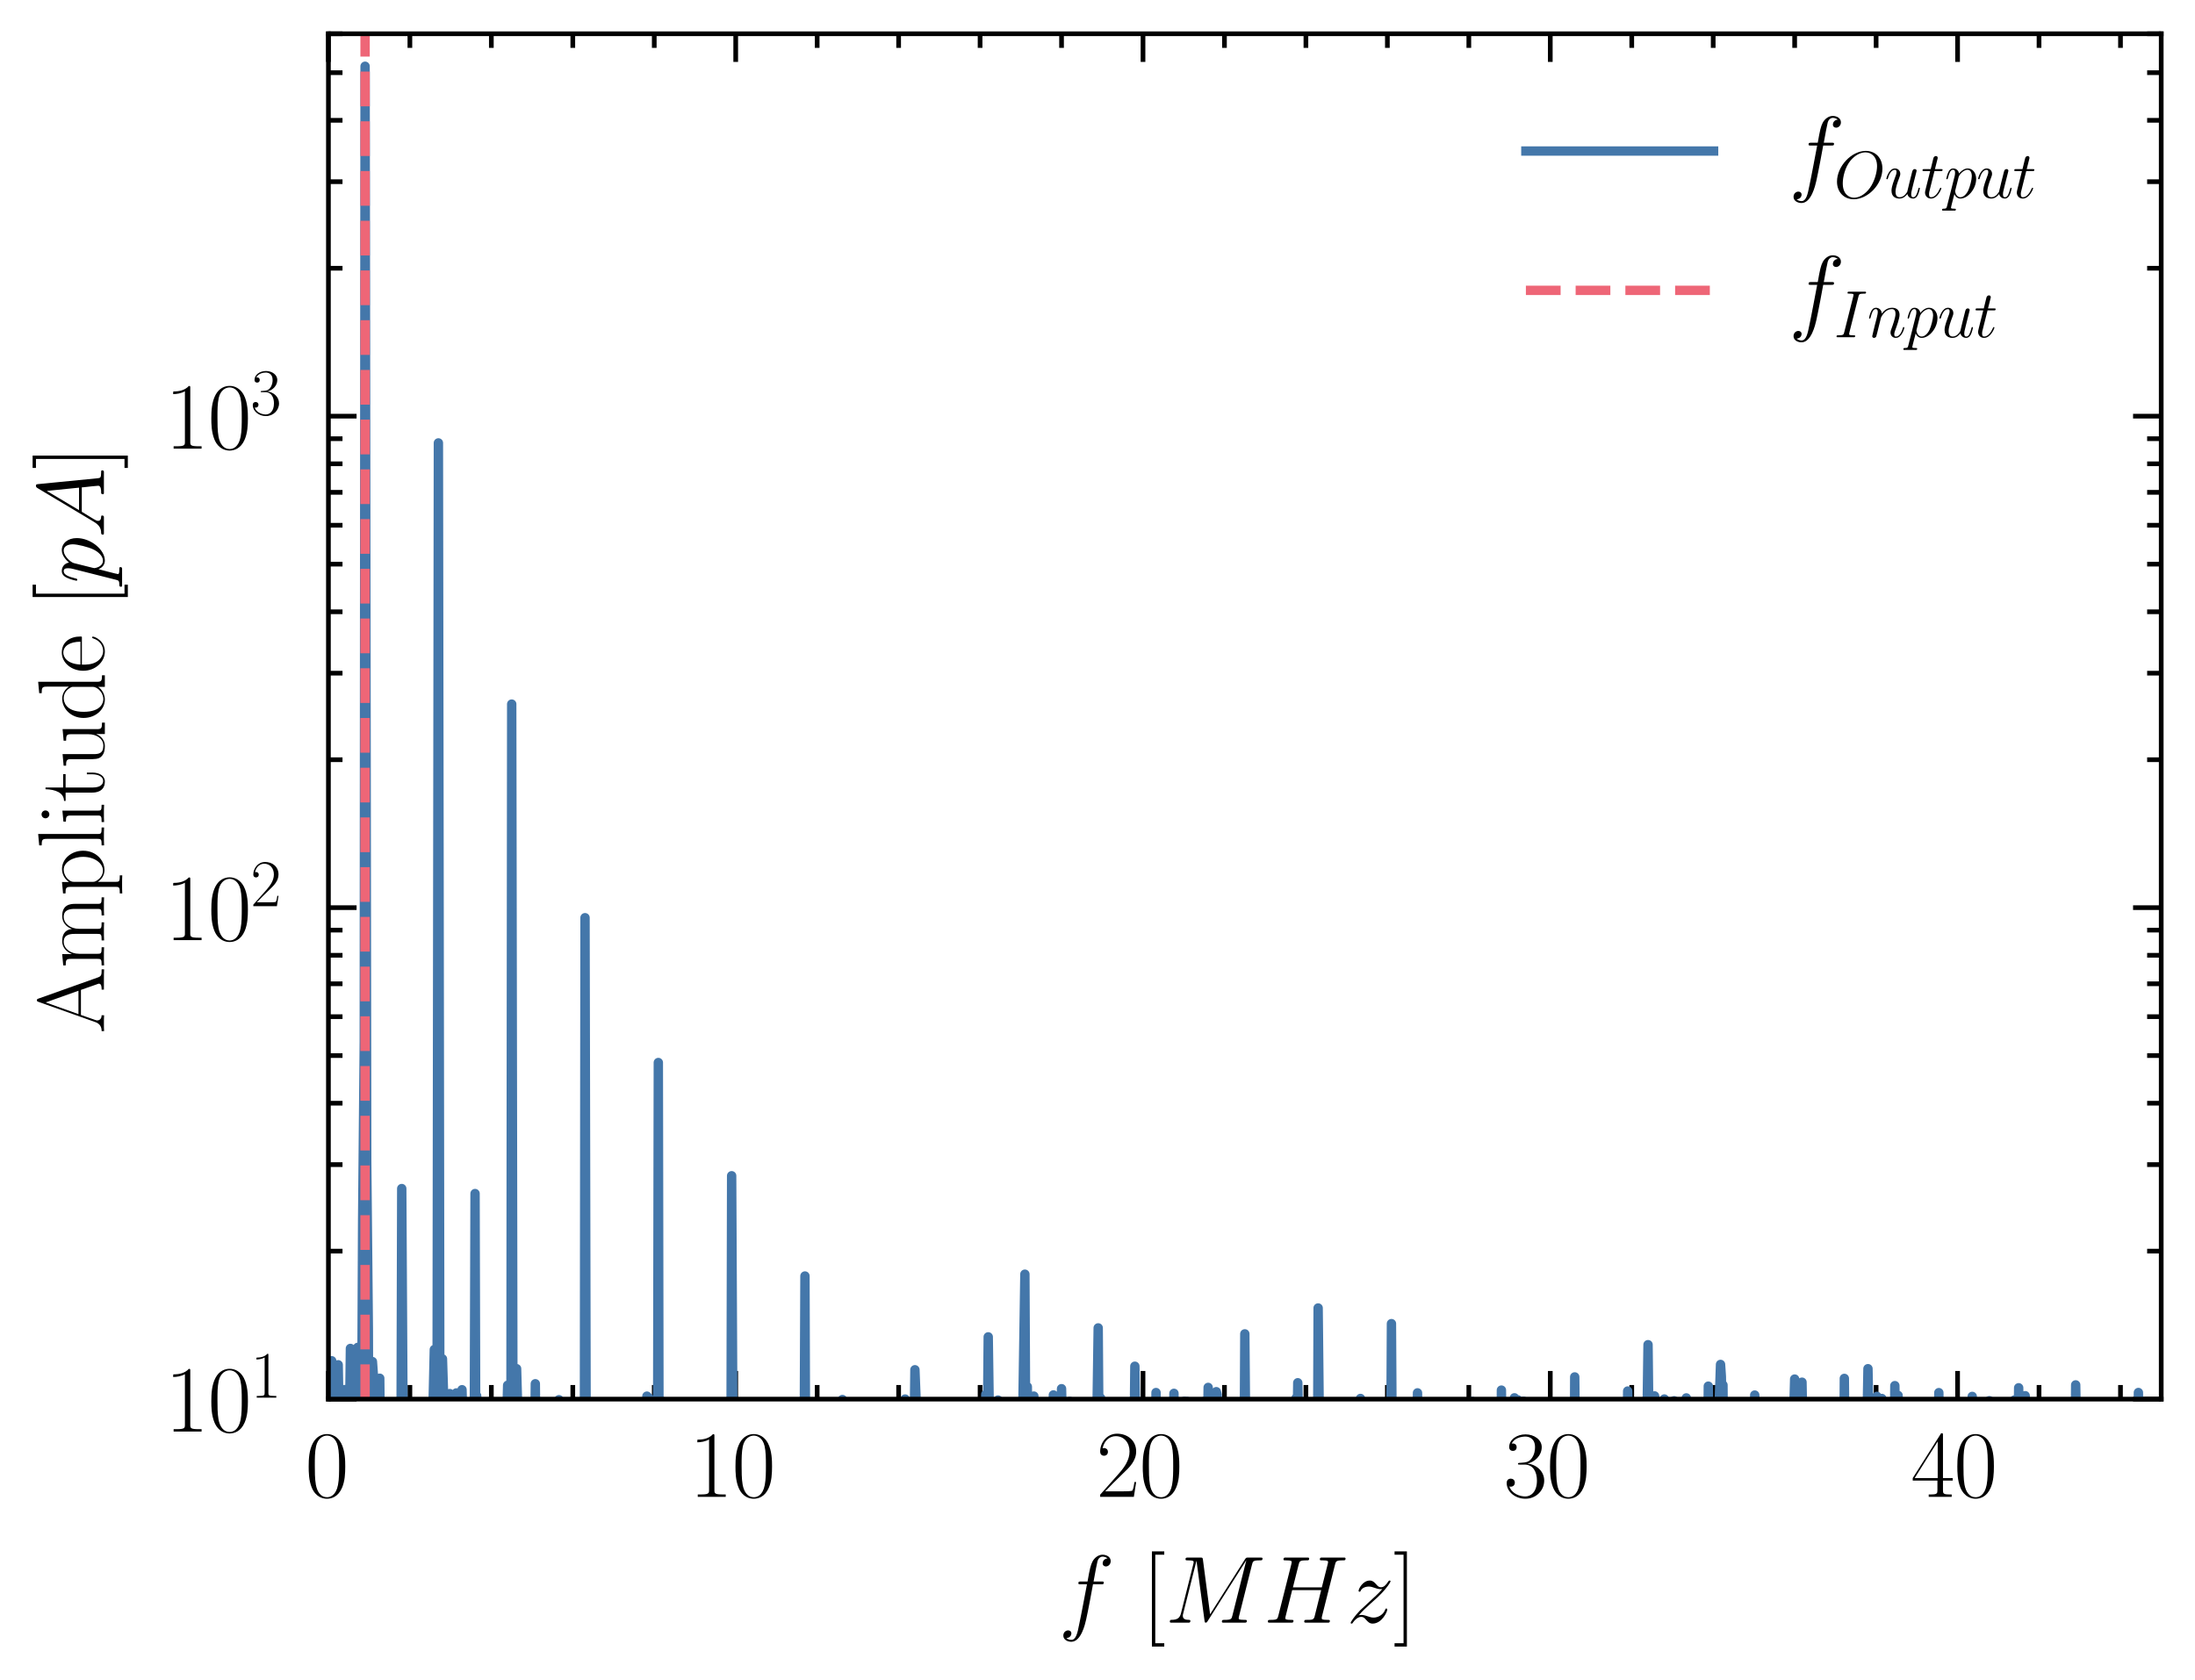 <?xml version="1.0" encoding="utf-8" standalone="no"?>
<!DOCTYPE svg PUBLIC "-//W3C//DTD SVG 1.1//EN"
  "http://www.w3.org/Graphics/SVG/1.1/DTD/svg11.dtd">
<svg xmlns:xlink="http://www.w3.org/1999/xlink" width="233.897pt" height="179.048pt" viewBox="0 0 233.897 179.048" xmlns="http://www.w3.org/2000/svg" version="1.1">
 <defs>
  <style type="text/css">*{stroke-linejoin: round; stroke-linecap: butt}</style>
 </defs>
 <g id="figure_1">
  <g id="patch_1">
   <path d="M 0 179.048 
L 233.897 179.048 
L 233.897 0 
L 0 0 
L 0 179.048 
z
" style="fill: none"/>
  </g>
  <g id="axes_1">
   <g id="patch_2">
    <path d="M 34.997 149.13 
L 230.297 149.13 
L 230.297 3.6 
L 34.997 3.6 
L 34.997 149.13 
z
" style="fill: none"/>
   </g>
   <g id="matplotlib.axis_1">
    <g id="xtick_1">
     <g id="line2d_1">
      <defs>
       <path id="mc7e2b02816" d="M 0 0 
L 0 -3 
" style="stroke: #000000; stroke-width: 0.5"/>
      </defs>
      <g>
       <use xlink:href="#mc7e2b02816" x="34.997" y="149.13" style="stroke: #000000; stroke-width: 0.5"/>
      </g>
     </g>
     <g id="line2d_2">
      <defs>
       <path id="m235f3485cd" d="M 0 0 
L 0 3 
" style="stroke: #000000; stroke-width: 0.5"/>
      </defs>
      <g>
       <use xlink:href="#m235f3485cd" x="34.997" y="3.6" style="stroke: #000000; stroke-width: 0.5"/>
      </g>
     </g>
     <g id="text_1">
      <!-- $\mathdefault{0}$ -->
      <g transform="translate(32.506 159.548) scale(0.1 -0.1)">
       <defs>
        <path id="CMR17-30" d="M 2688 2025 
C 2688 2416 2682 3080 2413 3591 
C 2176 4039 1798 4198 1466 4198 
C 1158 4198 768 4058 525 3597 
C 269 3118 243 2524 243 2025 
C 243 1661 250 1106 448 619 
C 723 -39 1216 -128 1466 -128 
C 1760 -128 2208 -7 2470 600 
C 2662 1042 2688 1559 2688 2025 
z
M 1466 -26 
C 1056 -26 813 325 723 812 
C 653 1188 653 1738 653 2096 
C 653 2588 653 2997 736 3387 
C 858 3929 1216 4096 1466 4096 
C 1728 4096 2067 3923 2189 3400 
C 2272 3036 2278 2607 2278 2096 
C 2278 1680 2278 1169 2202 792 
C 2067 95 1690 -26 1466 -26 
z
" transform="scale(0.016)"/>
       </defs>
       <use xlink:href="#CMR17-30" transform="scale(0.996)"/>
      </g>
     </g>
    </g>
    <g id="xtick_2">
     <g id="line2d_3">
      <g>
       <use xlink:href="#mc7e2b02816" x="78.397" y="149.13" style="stroke: #000000; stroke-width: 0.5"/>
      </g>
     </g>
     <g id="line2d_4">
      <g>
       <use xlink:href="#m235f3485cd" x="78.397" y="3.6" style="stroke: #000000; stroke-width: 0.5"/>
      </g>
     </g>
     <g id="text_2">
      <!-- $\mathdefault{10}$ -->
      <g transform="translate(73.415 159.548) scale(0.1 -0.1)">
       <defs>
        <path id="CMR17-31" d="M 1702 4058 
C 1702 4192 1696 4192 1606 4192 
C 1357 3916 979 3827 621 3827 
C 602 3827 570 3827 563 3808 
C 557 3795 557 3782 557 3648 
C 755 3648 1088 3686 1344 3839 
L 1344 461 
C 1344 236 1331 160 781 160 
L 589 160 
L 589 0 
C 896 0 1216 0 1523 0 
C 1830 0 2150 0 2458 0 
L 2458 160 
L 2266 160 
C 1715 160 1702 230 1702 458 
L 1702 4058 
z
" transform="scale(0.016)"/>
       </defs>
       <use xlink:href="#CMR17-31" transform="scale(0.996)"/>
       <use xlink:href="#CMR17-30" transform="translate(45.69 0) scale(0.996)"/>
      </g>
     </g>
    </g>
    <g id="xtick_3">
     <g id="line2d_5">
      <g>
       <use xlink:href="#mc7e2b02816" x="121.797" y="149.13" style="stroke: #000000; stroke-width: 0.5"/>
      </g>
     </g>
     <g id="line2d_6">
      <g>
       <use xlink:href="#m235f3485cd" x="121.797" y="3.6" style="stroke: #000000; stroke-width: 0.5"/>
      </g>
     </g>
     <g id="text_3">
      <!-- $\mathdefault{20}$ -->
      <g transform="translate(116.815 159.548) scale(0.1 -0.1)">
       <defs>
        <path id="CMR17-32" d="M 2669 989 
L 2554 989 
C 2490 536 2438 459 2413 420 
C 2381 369 1920 369 1830 369 
L 602 369 
C 832 619 1280 1072 1824 1597 
C 2214 1967 2669 2402 2669 3035 
C 2669 3790 2067 4224 1395 4224 
C 691 4224 262 3604 262 3030 
C 262 2780 448 2748 525 2748 
C 589 2748 781 2787 781 3010 
C 781 3207 614 3264 525 3264 
C 486 3264 448 3258 422 3245 
C 544 3790 915 4058 1306 4058 
C 1862 4058 2227 3617 2227 3035 
C 2227 2479 1901 2000 1536 1584 
L 262 146 
L 262 0 
L 2515 0 
L 2669 989 
z
" transform="scale(0.016)"/>
       </defs>
       <use xlink:href="#CMR17-32" transform="scale(0.996)"/>
       <use xlink:href="#CMR17-30" transform="translate(45.69 0) scale(0.996)"/>
      </g>
     </g>
    </g>
    <g id="xtick_4">
     <g id="line2d_7">
      <g>
       <use xlink:href="#mc7e2b02816" x="165.197" y="149.13" style="stroke: #000000; stroke-width: 0.5"/>
      </g>
     </g>
     <g id="line2d_8">
      <g>
       <use xlink:href="#m235f3485cd" x="165.197" y="3.6" style="stroke: #000000; stroke-width: 0.5"/>
      </g>
     </g>
     <g id="text_4">
      <!-- $\mathdefault{30}$ -->
      <g transform="translate(160.215 159.548) scale(0.1 -0.1)">
       <defs>
        <path id="CMR17-33" d="M 1414 2157 
C 1984 2157 2234 1662 2234 1090 
C 2234 320 1824 25 1453 25 
C 1114 25 563 194 390 693 
C 422 680 454 680 486 680 
C 640 680 755 782 755 948 
C 755 1133 614 1216 486 1216 
C 378 1216 211 1165 211 926 
C 211 335 787 -128 1466 -128 
C 2176 -128 2720 430 2720 1085 
C 2720 1707 2208 2157 1600 2227 
C 2086 2328 2554 2756 2554 3329 
C 2554 3820 2048 4179 1472 4179 
C 890 4179 378 3829 378 3329 
C 378 3110 544 3072 627 3072 
C 762 3072 877 3155 877 3321 
C 877 3486 762 3569 627 3569 
C 602 3569 570 3569 544 3557 
C 730 3959 1235 4032 1459 4032 
C 1683 4032 2106 3925 2106 3320 
C 2106 3143 2080 2828 1862 2550 
C 1670 2304 1453 2304 1242 2284 
C 1210 2284 1062 2269 1037 2269 
C 992 2263 966 2257 966 2208 
C 966 2163 973 2157 1101 2157 
L 1414 2157 
z
" transform="scale(0.016)"/>
       </defs>
       <use xlink:href="#CMR17-33" transform="scale(0.996)"/>
       <use xlink:href="#CMR17-30" transform="translate(45.69 0) scale(0.996)"/>
      </g>
     </g>
    </g>
    <g id="xtick_5">
     <g id="line2d_9">
      <g>
       <use xlink:href="#mc7e2b02816" x="208.597" y="149.13" style="stroke: #000000; stroke-width: 0.5"/>
      </g>
     </g>
     <g id="line2d_10">
      <g>
       <use xlink:href="#m235f3485cd" x="208.597" y="3.6" style="stroke: #000000; stroke-width: 0.5"/>
      </g>
     </g>
     <g id="text_5">
      <!-- $\mathdefault{40}$ -->
      <g transform="translate(203.615 159.548) scale(0.1 -0.1)">
       <defs>
        <path id="CMR17-34" d="M 2150 4122 
C 2150 4256 2144 4256 2029 4256 
L 128 1254 
L 128 1088 
L 1779 1088 
L 1779 457 
C 1779 224 1766 160 1318 160 
L 1197 160 
L 1197 0 
C 1402 0 1747 0 1965 0 
C 2182 0 2528 0 2733 0 
L 2733 160 
L 2611 160 
C 2163 160 2150 224 2150 457 
L 2150 1088 
L 2803 1088 
L 2803 1254 
L 2150 1254 
L 2150 4122 
z
M 1798 3703 
L 1798 1254 
L 256 1254 
L 1798 3703 
z
" transform="scale(0.016)"/>
       </defs>
       <use xlink:href="#CMR17-34" transform="scale(0.996)"/>
       <use xlink:href="#CMR17-30" transform="translate(45.69 0) scale(0.996)"/>
      </g>
     </g>
    </g>
    <g id="xtick_6">
     <g id="line2d_11">
      <defs>
       <path id="m14db4ddc5f" d="M 0 0 
L 0 -1.5 
" style="stroke: #000000; stroke-width: 0.5"/>
      </defs>
      <g>
       <use xlink:href="#m14db4ddc5f" x="43.677" y="149.13" style="stroke: #000000; stroke-width: 0.5"/>
      </g>
     </g>
     <g id="line2d_12">
      <defs>
       <path id="mc8f3aaafdc" d="M 0 0 
L 0 1.5 
" style="stroke: #000000; stroke-width: 0.5"/>
      </defs>
      <g>
       <use xlink:href="#mc8f3aaafdc" x="43.677" y="3.6" style="stroke: #000000; stroke-width: 0.5"/>
      </g>
     </g>
    </g>
    <g id="xtick_7">
     <g id="line2d_13">
      <g>
       <use xlink:href="#m14db4ddc5f" x="52.357" y="149.13" style="stroke: #000000; stroke-width: 0.5"/>
      </g>
     </g>
     <g id="line2d_14">
      <g>
       <use xlink:href="#mc8f3aaafdc" x="52.357" y="3.6" style="stroke: #000000; stroke-width: 0.5"/>
      </g>
     </g>
    </g>
    <g id="xtick_8">
     <g id="line2d_15">
      <g>
       <use xlink:href="#m14db4ddc5f" x="61.037" y="149.13" style="stroke: #000000; stroke-width: 0.5"/>
      </g>
     </g>
     <g id="line2d_16">
      <g>
       <use xlink:href="#mc8f3aaafdc" x="61.037" y="3.6" style="stroke: #000000; stroke-width: 0.5"/>
      </g>
     </g>
    </g>
    <g id="xtick_9">
     <g id="line2d_17">
      <g>
       <use xlink:href="#m14db4ddc5f" x="69.717" y="149.13" style="stroke: #000000; stroke-width: 0.5"/>
      </g>
     </g>
     <g id="line2d_18">
      <g>
       <use xlink:href="#mc8f3aaafdc" x="69.717" y="3.6" style="stroke: #000000; stroke-width: 0.5"/>
      </g>
     </g>
    </g>
    <g id="xtick_10">
     <g id="line2d_19">
      <g>
       <use xlink:href="#m14db4ddc5f" x="87.077" y="149.13" style="stroke: #000000; stroke-width: 0.5"/>
      </g>
     </g>
     <g id="line2d_20">
      <g>
       <use xlink:href="#mc8f3aaafdc" x="87.077" y="3.6" style="stroke: #000000; stroke-width: 0.5"/>
      </g>
     </g>
    </g>
    <g id="xtick_11">
     <g id="line2d_21">
      <g>
       <use xlink:href="#m14db4ddc5f" x="95.757" y="149.13" style="stroke: #000000; stroke-width: 0.5"/>
      </g>
     </g>
     <g id="line2d_22">
      <g>
       <use xlink:href="#mc8f3aaafdc" x="95.757" y="3.6" style="stroke: #000000; stroke-width: 0.5"/>
      </g>
     </g>
    </g>
    <g id="xtick_12">
     <g id="line2d_23">
      <g>
       <use xlink:href="#m14db4ddc5f" x="104.437" y="149.13" style="stroke: #000000; stroke-width: 0.5"/>
      </g>
     </g>
     <g id="line2d_24">
      <g>
       <use xlink:href="#mc8f3aaafdc" x="104.437" y="3.6" style="stroke: #000000; stroke-width: 0.5"/>
      </g>
     </g>
    </g>
    <g id="xtick_13">
     <g id="line2d_25">
      <g>
       <use xlink:href="#m14db4ddc5f" x="113.117" y="149.13" style="stroke: #000000; stroke-width: 0.5"/>
      </g>
     </g>
     <g id="line2d_26">
      <g>
       <use xlink:href="#mc8f3aaafdc" x="113.117" y="3.6" style="stroke: #000000; stroke-width: 0.5"/>
      </g>
     </g>
    </g>
    <g id="xtick_14">
     <g id="line2d_27">
      <g>
       <use xlink:href="#m14db4ddc5f" x="130.477" y="149.13" style="stroke: #000000; stroke-width: 0.5"/>
      </g>
     </g>
     <g id="line2d_28">
      <g>
       <use xlink:href="#mc8f3aaafdc" x="130.477" y="3.6" style="stroke: #000000; stroke-width: 0.5"/>
      </g>
     </g>
    </g>
    <g id="xtick_15">
     <g id="line2d_29">
      <g>
       <use xlink:href="#m14db4ddc5f" x="139.157" y="149.13" style="stroke: #000000; stroke-width: 0.5"/>
      </g>
     </g>
     <g id="line2d_30">
      <g>
       <use xlink:href="#mc8f3aaafdc" x="139.157" y="3.6" style="stroke: #000000; stroke-width: 0.5"/>
      </g>
     </g>
    </g>
    <g id="xtick_16">
     <g id="line2d_31">
      <g>
       <use xlink:href="#m14db4ddc5f" x="147.837" y="149.13" style="stroke: #000000; stroke-width: 0.5"/>
      </g>
     </g>
     <g id="line2d_32">
      <g>
       <use xlink:href="#mc8f3aaafdc" x="147.837" y="3.6" style="stroke: #000000; stroke-width: 0.5"/>
      </g>
     </g>
    </g>
    <g id="xtick_17">
     <g id="line2d_33">
      <g>
       <use xlink:href="#m14db4ddc5f" x="156.517" y="149.13" style="stroke: #000000; stroke-width: 0.5"/>
      </g>
     </g>
     <g id="line2d_34">
      <g>
       <use xlink:href="#mc8f3aaafdc" x="156.517" y="3.6" style="stroke: #000000; stroke-width: 0.5"/>
      </g>
     </g>
    </g>
    <g id="xtick_18">
     <g id="line2d_35">
      <g>
       <use xlink:href="#m14db4ddc5f" x="173.877" y="149.13" style="stroke: #000000; stroke-width: 0.5"/>
      </g>
     </g>
     <g id="line2d_36">
      <g>
       <use xlink:href="#mc8f3aaafdc" x="173.877" y="3.6" style="stroke: #000000; stroke-width: 0.5"/>
      </g>
     </g>
    </g>
    <g id="xtick_19">
     <g id="line2d_37">
      <g>
       <use xlink:href="#m14db4ddc5f" x="182.557" y="149.13" style="stroke: #000000; stroke-width: 0.5"/>
      </g>
     </g>
     <g id="line2d_38">
      <g>
       <use xlink:href="#mc8f3aaafdc" x="182.557" y="3.6" style="stroke: #000000; stroke-width: 0.5"/>
      </g>
     </g>
    </g>
    <g id="xtick_20">
     <g id="line2d_39">
      <g>
       <use xlink:href="#m14db4ddc5f" x="191.237" y="149.13" style="stroke: #000000; stroke-width: 0.5"/>
      </g>
     </g>
     <g id="line2d_40">
      <g>
       <use xlink:href="#mc8f3aaafdc" x="191.237" y="3.6" style="stroke: #000000; stroke-width: 0.5"/>
      </g>
     </g>
    </g>
    <g id="xtick_21">
     <g id="line2d_41">
      <g>
       <use xlink:href="#m14db4ddc5f" x="199.917" y="149.13" style="stroke: #000000; stroke-width: 0.5"/>
      </g>
     </g>
     <g id="line2d_42">
      <g>
       <use xlink:href="#mc8f3aaafdc" x="199.917" y="3.6" style="stroke: #000000; stroke-width: 0.5"/>
      </g>
     </g>
    </g>
    <g id="xtick_22">
     <g id="line2d_43">
      <g>
       <use xlink:href="#m14db4ddc5f" x="217.277" y="149.13" style="stroke: #000000; stroke-width: 0.5"/>
      </g>
     </g>
     <g id="line2d_44">
      <g>
       <use xlink:href="#mc8f3aaafdc" x="217.277" y="3.6" style="stroke: #000000; stroke-width: 0.5"/>
      </g>
     </g>
    </g>
    <g id="xtick_23">
     <g id="line2d_45">
      <g>
       <use xlink:href="#m14db4ddc5f" x="225.957" y="149.13" style="stroke: #000000; stroke-width: 0.5"/>
      </g>
     </g>
     <g id="line2d_46">
      <g>
       <use xlink:href="#mc8f3aaafdc" x="225.957" y="3.6" style="stroke: #000000; stroke-width: 0.5"/>
      </g>
     </g>
    </g>
    <g id="text_6">
     <!-- $f$ [$MHz$] -->
     <g transform="translate(112.787 172.958) scale(0.1 -0.1)">
      <defs>
       <path id="CMMI12-66" d="M 2854 2566 
C 2982 2566 3034 2566 3034 2688 
C 3034 2752 2982 2752 2867 2752 
L 2349 2752 
C 2470 3429 2560 3897 2611 4107 
C 2650 4265 2784 4416 2950 4416 
C 3085 4416 3219 4358 3283 4298 
C 3034 4272 2957 4082 2957 3969 
C 2957 3837 3053 3759 3174 3759 
C 3302 3759 3494 3870 3494 4119 
C 3494 4393 3226 4544 2944 4544 
C 2669 4544 2400 4334 2272 4078 
C 2157 3848 2093 3611 1946 2752 
L 1517 2752 
C 1395 2752 1331 2752 1331 2637 
C 1331 2566 1370 2566 1498 2566 
L 1907 2566 
C 1792 1976 1530 542 1382 -137 
C 1274 -689 1178 -1152 858 -1152 
C 838 -1152 653 -1152 538 -1031 
C 864 -1005 864 -726 864 -720 
C 864 -593 768 -517 646 -517 
C 518 -517 326 -625 326 -867 
C 326 -1140 608 -1280 858 -1280 
C 1510 -1280 1779 -118 1850 199 
C 1965 688 2278 2376 2310 2566 
L 2854 2566 
z
" transform="scale(0.016)"/>
       <path id="CMR17-5b" d="M 1504 -1600 
L 1504 -1377 
L 902 -1377 
L 902 4544 
L 1504 4544 
L 1504 4767 
L 678 4767 
L 678 -1600 
L 1504 -1600 
z
" transform="scale(0.016)"/>
       <path id="CMMI12-4d" d="M 5811 3886 
C 5869 4103 5882 4167 6336 4167 
C 6458 4167 6515 4167 6515 4288 
C 6515 4352 6470 4352 6349 4352 
L 5581 4352 
C 5421 4352 5414 4346 5344 4243 
L 3008 562 
L 2528 4211 
C 2509 4352 2502 4352 2336 4352 
L 1542 4352 
C 1421 4352 1363 4352 1363 4231 
C 1363 4167 1421 4167 1517 4167 
C 1907 4167 1907 4116 1907 4046 
C 1907 4034 1907 3995 1882 3899 
L 1062 634 
C 986 327 838 186 410 186 
C 390 186 314 186 314 73 
C 314 0 371 0 397 0 
C 525 0 851 0 979 0 
L 1286 0 
C 1376 0 1485 0 1574 0 
C 1619 0 1690 0 1690 122 
C 1690 180 1626 186 1600 186 
C 1389 186 1184 224 1184 454 
C 1184 518 1184 524 1210 613 
L 2093 4129 
L 2099 4129 
L 2630 172 
C 2650 19 2656 0 2714 0 
C 2784 0 2816 51 2848 109 
L 5421 4161 
L 5427 4161 
L 4499 473 
C 4442 250 4429 186 3981 186 
C 3859 186 3795 186 3795 70 
C 3795 0 3853 0 3891 0 
C 4000 0 4128 0 4237 0 
L 4992 0 
C 5101 0 5235 0 5344 0 
C 5395 0 5466 0 5466 122 
C 5466 186 5408 186 5312 186 
C 4922 186 4922 234 4922 294 
C 4922 301 4922 345 4934 396 
L 5811 3886 
z
" transform="scale(0.016)"/>
       <path id="CMMI12-48" d="M 4787 3887 
C 4845 4103 4858 4167 5312 4167 
C 5427 4167 5491 4167 5491 4282 
C 5491 4352 5434 4352 5395 4352 
C 5280 4352 5146 4352 5024 4352 
L 4269 4352 
C 4147 4352 4013 4352 3891 4352 
C 3846 4352 3770 4352 3770 4231 
C 3770 4167 3814 4167 3936 4167 
C 4320 4167 4320 4116 4320 4046 
C 4320 4034 4320 3995 4294 3900 
L 3904 2361 
L 1971 2361 
L 2355 3887 
C 2413 4103 2426 4167 2880 4167 
C 2995 4167 3059 4167 3059 4282 
C 3059 4352 3002 4352 2963 4352 
C 2848 4352 2714 4352 2592 4352 
L 1837 4352 
C 1715 4352 1581 4352 1459 4352 
C 1414 4352 1338 4352 1338 4231 
C 1338 4167 1382 4167 1504 4167 
C 1888 4167 1888 4116 1888 4046 
C 1888 4034 1888 3995 1862 3899 
L 998 472 
C 941 249 928 185 486 185 
C 339 185 294 185 294 64 
C 294 0 365 0 384 0 
C 499 0 634 0 755 0 
L 1510 0 
C 1632 0 1766 0 1888 0 
C 1939 0 2010 0 2010 121 
C 2010 185 1952 185 1856 185 
C 1466 185 1466 236 1466 300 
C 1466 307 1466 351 1478 402 
L 1920 2176 
L 3859 2176 
C 3750 1753 3424 416 3411 376 
C 3341 185 3238 185 2861 185 
C 2784 185 2726 185 2726 64 
C 2726 0 2797 0 2816 0 
C 2931 0 3066 0 3187 0 
L 3942 0 
C 4064 0 4198 0 4320 0 
C 4371 0 4442 0 4442 121 
C 4442 185 4384 185 4288 185 
C 3898 185 3898 236 3898 300 
C 3898 307 3898 351 3910 402 
L 4787 3887 
z
" transform="scale(0.016)"/>
       <path id="CMMI12-7a" d="M 813 486 
C 1088 803 1312 1004 1632 1296 
C 2016 1632 2182 1793 2272 1891 
C 2720 2338 2944 2713 2944 2764 
C 2944 2816 2893 2816 2880 2816 
C 2835 2816 2822 2793 2790 2750 
C 2630 2494 2477 2367 2310 2367 
C 2176 2367 2106 2421 1984 2565 
C 1850 2715 1741 2816 1555 2816 
C 1088 2816 806 2257 806 2128 
C 806 2108 813 2068 870 2068 
C 922 2068 928 2091 947 2133 
C 1056 2372 1363 2414 1485 2414 
C 1619 2414 1747 2376 1882 2327 
C 2125 2240 2227 2240 2291 2240 
C 2336 2240 2362 2240 2394 2246 
C 2182 1994 1837 1683 1549 1418 
L 902 816 
C 512 415 275 33 275 -12 
C 275 -51 307 -64 346 -64 
C 384 -64 390 -57 435 14 
C 538 163 742 384 979 384 
C 1114 384 1178 342 1306 193 
C 1427 61 1536 -64 1741 -64 
C 2368 -64 2726 732 2726 876 
C 2726 903 2720 942 2656 942 
C 2605 942 2598 917 2579 855 
C 2438 488 2061 338 1811 338 
C 1677 338 1549 376 1414 425 
C 1158 512 1088 512 1005 512 
C 941 512 870 512 813 486 
z
" transform="scale(0.016)"/>
       <path id="CMR17-5d" d="M 915 4767 
L 90 4767 
L 90 4544 
L 691 4544 
L 691 -1377 
L 90 -1377 
L 90 -1600 
L 915 -1600 
L 915 4767 
z
" transform="scale(0.016)"/>
      </defs>
      <use xlink:href="#CMMI12-66" transform="scale(0.996)"/>
      <use xlink:href="#CMR17-5b" transform="translate(88.796 0) scale(0.996)"/>
      <use xlink:href="#CMMI12-4d" transform="translate(113.667 0) scale(0.996)"/>
      <use xlink:href="#CMMI12-48" transform="translate(218.447 0) scale(0.996)"/>
      <use xlink:href="#CMMI12-7a" transform="translate(306.969 0) scale(0.996)"/>
      <use xlink:href="#CMR17-5d" transform="translate(356.724 0) scale(0.996)"/>
     </g>
    </g>
   </g>
   <g id="matplotlib.axis_2">
    <g id="ytick_1">
     <g id="line2d_47">
      <defs>
       <path id="md7fe1a6a84" d="M 0 0 
L 3 0 
" style="stroke: #000000; stroke-width: 0.5"/>
      </defs>
      <g>
       <use xlink:href="#md7fe1a6a84" x="34.997" y="149.13" style="stroke: #000000; stroke-width: 0.5"/>
      </g>
     </g>
     <g id="line2d_48">
      <defs>
       <path id="m9ced62df2b" d="M 0 0 
L -3 0 
" style="stroke: #000000; stroke-width: 0.5"/>
      </defs>
      <g>
       <use xlink:href="#m9ced62df2b" x="230.297" y="149.13" style="stroke: #000000; stroke-width: 0.5"/>
      </g>
     </g>
     <g id="text_7">
      <!-- $\mathdefault{10^{1}}$ -->
      <g transform="translate(17.563 152.589) scale(0.1 -0.1)">
       <use xlink:href="#CMR17-31" transform="scale(0.996)"/>
       <use xlink:href="#CMR17-30" transform="translate(45.69 0) scale(0.996)"/>
       <use xlink:href="#CMR17-31" transform="translate(91.381 36.154) scale(0.697)"/>
      </g>
     </g>
    </g>
    <g id="ytick_2">
     <g id="line2d_49">
      <g>
       <use xlink:href="#md7fe1a6a84" x="34.997" y="96.746" style="stroke: #000000; stroke-width: 0.5"/>
      </g>
     </g>
     <g id="line2d_50">
      <g>
       <use xlink:href="#m9ced62df2b" x="230.297" y="96.746" style="stroke: #000000; stroke-width: 0.5"/>
      </g>
     </g>
     <g id="text_8">
      <!-- $\mathdefault{10^{2}}$ -->
      <g transform="translate(17.563 100.205) scale(0.1 -0.1)">
       <use xlink:href="#CMR17-31" transform="scale(0.996)"/>
       <use xlink:href="#CMR17-30" transform="translate(45.69 0) scale(0.996)"/>
       <use xlink:href="#CMR17-32" transform="translate(91.381 36.154) scale(0.697)"/>
      </g>
     </g>
    </g>
    <g id="ytick_3">
     <g id="line2d_51">
      <g>
       <use xlink:href="#md7fe1a6a84" x="34.997" y="44.362" style="stroke: #000000; stroke-width: 0.5"/>
      </g>
     </g>
     <g id="line2d_52">
      <g>
       <use xlink:href="#m9ced62df2b" x="230.297" y="44.362" style="stroke: #000000; stroke-width: 0.5"/>
      </g>
     </g>
     <g id="text_9">
      <!-- $\mathdefault{10^{3}}$ -->
      <g transform="translate(17.563 47.822) scale(0.1 -0.1)">
       <use xlink:href="#CMR17-31" transform="scale(0.996)"/>
       <use xlink:href="#CMR17-30" transform="translate(45.69 0) scale(0.996)"/>
       <use xlink:href="#CMR17-33" transform="translate(91.381 36.154) scale(0.697)"/>
      </g>
     </g>
    </g>
    <g id="ytick_4">
     <g id="line2d_53">
      <defs>
       <path id="m4b32a8bebc" d="M 0 0 
L 1.5 0 
" style="stroke: #000000; stroke-width: 0.5"/>
      </defs>
      <g>
       <use xlink:href="#m4b32a8bebc" x="34.997" y="133.361" style="stroke: #000000; stroke-width: 0.5"/>
      </g>
     </g>
     <g id="line2d_54">
      <defs>
       <path id="m5d80fba652" d="M 0 0 
L -1.5 0 
" style="stroke: #000000; stroke-width: 0.5"/>
      </defs>
      <g>
       <use xlink:href="#m5d80fba652" x="230.297" y="133.361" style="stroke: #000000; stroke-width: 0.5"/>
      </g>
     </g>
    </g>
    <g id="ytick_5">
     <g id="line2d_55">
      <g>
       <use xlink:href="#m4b32a8bebc" x="34.997" y="124.137" style="stroke: #000000; stroke-width: 0.5"/>
      </g>
     </g>
     <g id="line2d_56">
      <g>
       <use xlink:href="#m5d80fba652" x="230.297" y="124.137" style="stroke: #000000; stroke-width: 0.5"/>
      </g>
     </g>
    </g>
    <g id="ytick_6">
     <g id="line2d_57">
      <g>
       <use xlink:href="#m4b32a8bebc" x="34.997" y="117.592" style="stroke: #000000; stroke-width: 0.5"/>
      </g>
     </g>
     <g id="line2d_58">
      <g>
       <use xlink:href="#m5d80fba652" x="230.297" y="117.592" style="stroke: #000000; stroke-width: 0.5"/>
      </g>
     </g>
    </g>
    <g id="ytick_7">
     <g id="line2d_59">
      <g>
       <use xlink:href="#m4b32a8bebc" x="34.997" y="112.515" style="stroke: #000000; stroke-width: 0.5"/>
      </g>
     </g>
     <g id="line2d_60">
      <g>
       <use xlink:href="#m5d80fba652" x="230.297" y="112.515" style="stroke: #000000; stroke-width: 0.5"/>
      </g>
     </g>
    </g>
    <g id="ytick_8">
     <g id="line2d_61">
      <g>
       <use xlink:href="#m4b32a8bebc" x="34.997" y="108.368" style="stroke: #000000; stroke-width: 0.5"/>
      </g>
     </g>
     <g id="line2d_62">
      <g>
       <use xlink:href="#m5d80fba652" x="230.297" y="108.368" style="stroke: #000000; stroke-width: 0.5"/>
      </g>
     </g>
    </g>
    <g id="ytick_9">
     <g id="line2d_63">
      <g>
       <use xlink:href="#m4b32a8bebc" x="34.997" y="104.861" style="stroke: #000000; stroke-width: 0.5"/>
      </g>
     </g>
     <g id="line2d_64">
      <g>
       <use xlink:href="#m5d80fba652" x="230.297" y="104.861" style="stroke: #000000; stroke-width: 0.5"/>
      </g>
     </g>
    </g>
    <g id="ytick_10">
     <g id="line2d_65">
      <g>
       <use xlink:href="#m4b32a8bebc" x="34.997" y="101.823" style="stroke: #000000; stroke-width: 0.5"/>
      </g>
     </g>
     <g id="line2d_66">
      <g>
       <use xlink:href="#m5d80fba652" x="230.297" y="101.823" style="stroke: #000000; stroke-width: 0.5"/>
      </g>
     </g>
    </g>
    <g id="ytick_11">
     <g id="line2d_67">
      <g>
       <use xlink:href="#m4b32a8bebc" x="34.997" y="99.143" style="stroke: #000000; stroke-width: 0.5"/>
      </g>
     </g>
     <g id="line2d_68">
      <g>
       <use xlink:href="#m5d80fba652" x="230.297" y="99.143" style="stroke: #000000; stroke-width: 0.5"/>
      </g>
     </g>
    </g>
    <g id="ytick_12">
     <g id="line2d_69">
      <g>
       <use xlink:href="#m4b32a8bebc" x="34.997" y="80.977" style="stroke: #000000; stroke-width: 0.5"/>
      </g>
     </g>
     <g id="line2d_70">
      <g>
       <use xlink:href="#m5d80fba652" x="230.297" y="80.977" style="stroke: #000000; stroke-width: 0.5"/>
      </g>
     </g>
    </g>
    <g id="ytick_13">
     <g id="line2d_71">
      <g>
       <use xlink:href="#m4b32a8bebc" x="34.997" y="71.753" style="stroke: #000000; stroke-width: 0.5"/>
      </g>
     </g>
     <g id="line2d_72">
      <g>
       <use xlink:href="#m5d80fba652" x="230.297" y="71.753" style="stroke: #000000; stroke-width: 0.5"/>
      </g>
     </g>
    </g>
    <g id="ytick_14">
     <g id="line2d_73">
      <g>
       <use xlink:href="#m4b32a8bebc" x="34.997" y="65.208" style="stroke: #000000; stroke-width: 0.5"/>
      </g>
     </g>
     <g id="line2d_74">
      <g>
       <use xlink:href="#m5d80fba652" x="230.297" y="65.208" style="stroke: #000000; stroke-width: 0.5"/>
      </g>
     </g>
    </g>
    <g id="ytick_15">
     <g id="line2d_75">
      <g>
       <use xlink:href="#m4b32a8bebc" x="34.997" y="60.132" style="stroke: #000000; stroke-width: 0.5"/>
      </g>
     </g>
     <g id="line2d_76">
      <g>
       <use xlink:href="#m5d80fba652" x="230.297" y="60.132" style="stroke: #000000; stroke-width: 0.5"/>
      </g>
     </g>
    </g>
    <g id="ytick_16">
     <g id="line2d_77">
      <g>
       <use xlink:href="#m4b32a8bebc" x="34.997" y="55.984" style="stroke: #000000; stroke-width: 0.5"/>
      </g>
     </g>
     <g id="line2d_78">
      <g>
       <use xlink:href="#m5d80fba652" x="230.297" y="55.984" style="stroke: #000000; stroke-width: 0.5"/>
      </g>
     </g>
    </g>
    <g id="ytick_17">
     <g id="line2d_79">
      <g>
       <use xlink:href="#m4b32a8bebc" x="34.997" y="52.477" style="stroke: #000000; stroke-width: 0.5"/>
      </g>
     </g>
     <g id="line2d_80">
      <g>
       <use xlink:href="#m5d80fba652" x="230.297" y="52.477" style="stroke: #000000; stroke-width: 0.5"/>
      </g>
     </g>
    </g>
    <g id="ytick_18">
     <g id="line2d_81">
      <g>
       <use xlink:href="#m4b32a8bebc" x="34.997" y="49.439" style="stroke: #000000; stroke-width: 0.5"/>
      </g>
     </g>
     <g id="line2d_82">
      <g>
       <use xlink:href="#m5d80fba652" x="230.297" y="49.439" style="stroke: #000000; stroke-width: 0.5"/>
      </g>
     </g>
    </g>
    <g id="ytick_19">
     <g id="line2d_83">
      <g>
       <use xlink:href="#m4b32a8bebc" x="34.997" y="46.759" style="stroke: #000000; stroke-width: 0.5"/>
      </g>
     </g>
     <g id="line2d_84">
      <g>
       <use xlink:href="#m5d80fba652" x="230.297" y="46.759" style="stroke: #000000; stroke-width: 0.5"/>
      </g>
     </g>
    </g>
    <g id="ytick_20">
     <g id="line2d_85">
      <g>
       <use xlink:href="#m4b32a8bebc" x="34.997" y="28.593" style="stroke: #000000; stroke-width: 0.5"/>
      </g>
     </g>
     <g id="line2d_86">
      <g>
       <use xlink:href="#m5d80fba652" x="230.297" y="28.593" style="stroke: #000000; stroke-width: 0.5"/>
      </g>
     </g>
    </g>
    <g id="ytick_21">
     <g id="line2d_87">
      <g>
       <use xlink:href="#m4b32a8bebc" x="34.997" y="19.369" style="stroke: #000000; stroke-width: 0.5"/>
      </g>
     </g>
     <g id="line2d_88">
      <g>
       <use xlink:href="#m5d80fba652" x="230.297" y="19.369" style="stroke: #000000; stroke-width: 0.5"/>
      </g>
     </g>
    </g>
    <g id="ytick_22">
     <g id="line2d_89">
      <g>
       <use xlink:href="#m4b32a8bebc" x="34.997" y="12.824" style="stroke: #000000; stroke-width: 0.5"/>
      </g>
     </g>
     <g id="line2d_90">
      <g>
       <use xlink:href="#m5d80fba652" x="230.297" y="12.824" style="stroke: #000000; stroke-width: 0.5"/>
      </g>
     </g>
    </g>
    <g id="ytick_23">
     <g id="line2d_91">
      <g>
       <use xlink:href="#m4b32a8bebc" x="34.997" y="7.748" style="stroke: #000000; stroke-width: 0.5"/>
      </g>
     </g>
     <g id="line2d_92">
      <g>
       <use xlink:href="#m5d80fba652" x="230.297" y="7.748" style="stroke: #000000; stroke-width: 0.5"/>
      </g>
     </g>
    </g>
    <g id="ytick_24">
     <g id="line2d_93">
      <g>
       <use xlink:href="#m4b32a8bebc" x="34.997" y="3.6" style="stroke: #000000; stroke-width: 0.5"/>
      </g>
     </g>
     <g id="line2d_94">
      <g>
       <use xlink:href="#m5d80fba652" x="230.297" y="3.6" style="stroke: #000000; stroke-width: 0.5"/>
      </g>
     </g>
    </g>
    <g id="text_10">
     <!-- Amplitude [$pA$] -->
     <g transform="translate(11.072 110.143) rotate(-90) scale(0.1 -0.1)">
      <defs>
       <path id="CMR17-41" d="M 2323 4378 
C 2291 4461 2278 4480 2214 4480 
C 2150 4480 2138 4461 2106 4378 
L 749 566 
C 627 223 371 153 147 153 
L 147 -13 
C 262 0 518 0 640 0 
C 800 0 1056 0 1210 -13 
L 1210 153 
C 909 153 864 361 864 439 
C 864 497 877 530 890 569 
L 1229 1536 
L 2906 1536 
L 3290 442 
C 3322 365 3322 352 3322 327 
C 3322 153 3046 153 2925 153 
L 2925 0 
C 3110 0 3443 0 3642 0 
C 3808 0 4128 0 4282 -13 
L 4282 153 
C 3942 153 3827 153 3744 387 
L 2323 4378 
z
M 2067 3893 
L 2848 1702 
L 1286 1702 
L 2067 3893 
z
" transform="scale(0.016)"/>
       <path id="CMR17-6d" d="M 4326 1933 
C 4326 2252 4269 2790 3507 2790 
C 3072 2790 2771 2496 2656 2151 
L 2650 2151 
C 2573 2676 2195 2790 1837 2790 
C 1331 2790 1069 2400 973 2144 
L 966 2144 
L 966 2790 
L 211 2720 
L 211 2554 
C 589 2554 646 2515 646 2208 
L 646 428 
C 646 184 621 153 211 153 
L 211 -13 
C 365 0 646 0 813 0 
C 979 0 1267 0 1421 -13 
L 1421 153 
C 1011 153 986 178 986 428 
L 986 1658 
C 986 2247 1344 2688 1792 2688 
C 2266 2688 2317 2266 2317 1958 
L 2317 428 
C 2317 184 2291 153 1882 153 
L 1882 -13 
C 2035 0 2317 0 2483 0 
C 2650 0 2938 0 3091 -13 
L 3091 153 
C 2682 153 2656 178 2656 428 
L 2656 1658 
C 2656 2247 3014 2688 3462 2688 
C 3936 2688 3987 2266 3987 1958 
L 3987 428 
C 3987 184 3962 153 3552 153 
L 3552 -13 
C 3706 0 3987 0 4154 0 
C 4320 0 4608 0 4762 -13 
L 4762 153 
C 4352 153 4326 178 4326 428 
L 4326 1933 
z
" transform="scale(0.016)"/>
       <path id="CMR17-70" d="M 1408 -1063 
C 998 -1063 973 -1037 973 -789 
L 973 402 
C 1158 134 1427 -38 1766 -38 
C 2406 -38 3053 523 3053 1388 
C 3053 2191 2496 2802 1837 2802 
C 1453 2802 1139 2592 960 2338 
L 960 2802 
L 198 2732 
L 198 2567 
C 576 2567 634 2528 634 2223 
L 634 -789 
C 634 -1031 608 -1063 198 -1063 
L 198 -1228 
C 352 -1216 634 -1216 800 -1216 
C 966 -1216 1254 -1216 1408 -1228 
L 1408 -1063 
z
M 973 2012 
C 973 2102 973 2235 1222 2471 
C 1254 2497 1472 2688 1792 2688 
C 2259 2688 2643 2108 2643 1382 
C 2643 656 2234 64 1728 64 
C 1498 64 1248 172 1056 472 
C 973 612 973 650 973 752 
L 973 2012 
z
" transform="scale(0.016)"/>
       <path id="CMR17-6c" d="M 979 4396 
L 218 4326 
L 218 4160 
C 595 4160 653 4122 653 3817 
L 653 426 
C 653 184 627 153 218 153 
L 218 -13 
C 371 0 653 0 813 0 
C 979 0 1261 0 1414 -13 
L 1414 153 
C 1005 153 979 178 979 426 
L 979 4396 
z
" transform="scale(0.016)"/>
       <path id="CMR17-69" d="M 992 3909 
C 992 4049 877 4170 730 4170 
C 589 4170 467 4056 467 3909 
C 467 3769 582 3648 730 3648 
C 870 3648 992 3763 992 3909 
z
M 243 2706 
L 243 2541 
C 602 2541 653 2502 653 2197 
L 653 427 
C 653 184 627 153 218 153 
L 218 -13 
C 371 0 646 0 806 0 
C 960 0 1222 0 1370 -13 
L 1370 153 
C 992 153 979 191 979 420 
L 979 2776 
L 243 2706 
z
" transform="scale(0.016)"/>
       <path id="CMR17-74" d="M 966 2560 
L 1862 2560 
L 1862 2725 
L 966 2725 
L 966 3904 
L 851 3904 
C 838 3245 614 2668 70 2668 
L 70 2560 
L 627 2560 
L 627 771 
C 627 650 627 -64 1370 -64 
C 1747 -64 1965 306 1965 777 
L 1965 1140 
L 1850 1140 
L 1850 783 
C 1850 344 1677 51 1408 51 
C 1222 51 966 178 966 758 
L 966 2560 
z
" transform="scale(0.016)"/>
       <path id="CMR17-75" d="M 1882 2693 
L 1882 2528 
C 2259 2528 2317 2489 2317 2186 
L 2317 1032 
C 2317 500 2029 38 1555 38 
C 1030 38 986 348 986 678 
L 986 2763 
L 211 2693 
L 211 2528 
C 467 2528 640 2528 646 2274 
L 646 1058 
C 646 633 646 361 813 183 
C 896 101 1056 -64 1517 -64 
C 2061 -64 2272 377 2323 506 
L 2330 506 
L 2330 -63 
L 3091 -63 
L 3091 128 
C 2714 128 2656 166 2656 473 
L 2656 2763 
L 1882 2693 
z
" transform="scale(0.016)"/>
       <path id="CMR17-64" d="M 1869 4326 
L 1869 4160 
C 2246 4160 2304 4122 2304 3820 
L 2304 2345 
C 2278 2377 2016 2790 1498 2790 
C 845 2790 211 2208 211 1364 
C 211 525 806 -64 1434 -64 
C 1978 -64 2259 337 2291 380 
L 2291 -63 
L 3066 -63 
L 3066 128 
C 2688 128 2630 166 2630 473 
L 2630 4396 
L 1869 4326 
z
M 2291 755 
C 2291 563 2176 390 2029 262 
C 1811 70 1594 38 1472 38 
C 1286 38 621 134 621 1356 
C 621 2612 1363 2688 1530 2688 
C 1824 2688 2061 2522 2208 2291 
C 2291 2157 2291 2138 2291 2023 
L 2291 755 
z
" transform="scale(0.016)"/>
       <path id="CMR17-65" d="M 2438 1472 
C 2464 1498 2464 1511 2464 1576 
C 2464 2238 2118 2816 1389 2816 
C 710 2816 173 2169 173 1383 
C 173 551 781 -64 1459 -64 
C 2176 -64 2458 607 2458 740 
C 2458 784 2419 784 2406 784 
C 2362 784 2355 771 2330 696 
C 2189 265 1837 51 1504 51 
C 1229 51 954 203 781 480 
C 582 803 582 1176 582 1472 
L 2438 1472 
z
M 589 1568 
C 634 2505 1126 2714 1382 2714 
C 1818 2714 2112 2297 2118 1568 
L 589 1568 
z
" transform="scale(0.016)"/>
       <path id="CMMI12-70" d="M 275 -789 
C 230 -980 205 -1031 -58 -1031 
C -134 -1031 -198 -1031 -198 -1152 
C -198 -1165 -192 -1216 -122 -1216 
C -38 -1216 51 -1216 134 -1216 
L 410 -1216 
C 544 -1216 870 -1216 1005 -1216 
C 1043 -1216 1120 -1216 1120 -1101 
C 1120 -1031 1075 -1031 966 -1031 
C 672 -1031 653 -987 653 -937 
C 653 -861 941 219 979 364 
C 1050 185 1222 -64 1555 -64 
C 2278 -64 3059 875 3059 1814 
C 3059 2401 2726 2816 2246 2816 
C 1837 2816 1491 2420 1421 2331 
C 1370 2650 1120 2816 864 2816 
C 678 2816 531 2727 410 2484 
C 294 2254 205 1865 205 1839 
C 205 1814 230 1782 275 1782 
C 326 1782 333 1788 371 1935 
C 467 2312 589 2689 845 2689 
C 992 2689 1043 2587 1043 2397 
C 1043 2245 1024 2181 998 2067 
L 275 -789 
z
M 1382 1993 
C 1427 2171 1606 2357 1709 2446 
C 1779 2510 1990 2689 2234 2689 
C 2515 2689 2643 2408 2643 2076 
C 2643 1769 2464 1047 2304 715 
C 2144 370 1850 64 1555 64 
C 1120 64 1050 613 1050 639 
C 1050 658 1062 709 1069 741 
L 1382 1993 
z
" transform="scale(0.016)"/>
       <path id="CMMI12-41" d="M 1088 691 
C 864 314 646 186 339 186 
C 269 180 218 180 218 58 
C 218 24 250 0 294 0 
C 410 0 698 0 813 0 
C 998 0 1203 0 1382 0 
C 1421 0 1498 0 1498 122 
C 1498 180 1446 186 1408 186 
C 1261 186 1139 236 1139 388 
C 1139 476 1178 546 1261 685 
L 1747 1479 
L 3379 1479 
C 3386 1423 3386 1373 3392 1316 
C 3411 1152 3488 495 3488 376 
C 3488 186 3162 186 3059 186 
C 2989 186 2918 186 2918 70 
C 2918 0 2976 0 3014 0 
C 3123 0 3251 0 3360 0 
L 3725 0 
C 4115 0 4397 0 4403 0 
C 4448 0 4518 0 4518 122 
C 4518 186 4461 186 4365 186 
C 4013 186 4006 244 3987 434 
L 3597 4404 
C 3584 4531 3558 4544 3488 4544 
C 3424 4544 3386 4531 3328 4435 
L 1088 691 
z
M 1856 1664 
L 3142 3819 
L 3360 1664 
L 1856 1664 
z
" transform="scale(0.016)"/>
      </defs>
      <use xlink:href="#CMR17-41" transform="scale(0.996)"/>
      <use xlink:href="#CMR17-6d" transform="translate(69.072 0) scale(0.996)"/>
      <use xlink:href="#CMR17-70" transform="translate(145.992 0) scale(0.996)"/>
      <use xlink:href="#CMR17-6c" transform="translate(196.887 0) scale(0.996)"/>
      <use xlink:href="#CMR17-69" transform="translate(221.758 0) scale(0.996)"/>
      <use xlink:href="#CMR17-74" transform="translate(246.63 0) scale(0.996)"/>
      <use xlink:href="#CMR17-75" transform="translate(281.91 0) scale(0.996)"/>
      <use xlink:href="#CMR17-64" transform="translate(332.806 0) scale(0.996)"/>
      <use xlink:href="#CMR17-65" transform="translate(383.701 0) scale(0.996)"/>
      <use xlink:href="#CMR17-5b" transform="translate(454.263 0) scale(0.996)"/>
      <use xlink:href="#CMMI12-70" transform="translate(479.134 0) scale(0.996)"/>
      <use xlink:href="#CMMI12-41" transform="translate(528.093 0) scale(0.996)"/>
      <use xlink:href="#CMR17-5d" transform="translate(601.221 0) scale(0.996)"/>
     </g>
    </g>
   </g>
   <g id="line2d_95">
    <path d="M 34.997 152.653 
L 35.17 161.428 
L 35.344 145.042 
L 35.604 157.612 
L 35.778 158.476 
L 36.038 145.471 
L 36.299 160.504 
L 36.385 153.683 
L 36.472 159.793 
L 36.733 148.114 
L 36.819 149.608 
L 37.08 165.526 
L 37.34 143.729 
L 37.601 153.287 
L 37.687 176.628 
L 37.948 146.357 
L 38.035 146.445 
L 38.121 143.614 
L 38.208 148.304 
L 38.355 180.048 
M 38.41 180.048 
L 38.642 130.195 
L 38.816 111.04 
L 38.903 7.062 
L 39.076 123.766 
L 39.25 141.674 
L 39.369 180.048 
M 39.474 180.048 
L 39.597 150.417 
L 39.684 145.131 
L 39.857 147.523 
L 40.118 170.287 
L 40.291 148.555 
L 40.465 146.906 
L 40.552 155.394 
L 40.639 152.468 
L 40.725 157.715 
L 40.812 155.888 
L 40.899 157.395 
L 40.986 152.451 
L 41.073 154.543 
L 41.246 151.444 
L 41.333 155.659 
L 41.42 152.199 
L 41.507 161.45 
L 41.593 151.559 
L 41.68 157.816 
L 41.767 150.725 
L 41.941 156.358 
L 42.027 153.498 
L 42.201 157.221 
L 42.461 152.032 
L 42.548 150.312 
L 42.635 157.428 
L 42.722 156.711 
L 42.809 126.688 
L 42.982 157.223 
L 43.069 156.758 
L 43.243 150.418 
L 43.329 157.414 
L 43.503 152.629 
L 43.59 154.603 
L 43.677 150.347 
L 43.763 158.454 
L 43.937 154.942 
L 44.024 154.016 
L 44.111 155.8 
L 44.197 155.333 
L 44.284 151.373 
L 44.371 156.056 
L 44.458 154.141 
L 44.545 158.553 
L 44.718 151.971 
L 44.892 153.627 
L 44.979 149.525 
L 45.239 161.772 
L 45.413 150.531 
L 45.499 152.587 
L 45.673 149.702 
L 45.933 162.241 
L 46.107 151.459 
L 46.281 143.847 
L 46.367 146.965 
L 46.541 174.41 
L 46.715 47.21 
L 46.888 162.846 
L 46.975 168.072 
L 47.149 144.842 
L 47.409 153.19 
L 47.583 166.334 
L 47.843 150.033 
L 47.93 148.542 
L 48.017 157.187 
L 48.103 152.811 
L 48.277 160.779 
L 48.364 160.577 
L 48.451 152.96 
L 48.537 153.159 
L 48.624 148.472 
L 48.711 152.482 
L 48.798 152.167 
L 48.971 155.001 
L 49.145 160.876 
L 49.232 148.129 
L 49.492 158.67 
L 49.579 157.01 
L 49.666 159.311 
L 49.839 151.878 
L 49.926 153.03 
L 50.013 151.559 
L 50.1 155.258 
L 50.187 154.723 
L 50.36 154.893 
L 50.447 157.393 
L 50.534 153.942 
L 50.621 127.222 
L 50.707 157.358 
L 50.794 148.784 
L 50.881 165.092 
L 50.968 154.038 
L 51.055 155.742 
L 51.315 150.492 
L 51.575 157.617 
L 51.749 152.33 
L 51.836 157.135 
L 51.923 151.005 
L 52.009 157.767 
L 52.096 150.763 
L 52.27 158.366 
L 52.357 155.882 
L 52.443 156.853 
L 52.704 150.788 
L 52.791 150.858 
L 52.964 160.458 
L 53.225 149.969 
L 53.311 157.561 
L 53.485 151.825 
L 53.572 160.911 
L 53.919 151.979 
L 54.006 151.045 
L 54.093 147.654 
L 54.266 156.08 
L 54.353 177.437 
L 54.44 157.827 
L 54.527 75.05 
L 54.7 176.354 
L 54.874 155.071 
L 55.047 145.886 
L 55.481 161.543 
L 55.655 152.76 
L 55.742 152.423 
L 55.829 157.535 
L 55.915 152.053 
L 56.089 154.401 
L 56.176 153.078 
L 56.263 154.105 
L 56.349 153.266 
L 56.61 155.014 
L 56.697 153.836 
L 56.783 159.086 
L 56.87 152.305 
L 56.957 155.539 
L 57.044 147.494 
L 57.131 157.056 
L 57.217 152.814 
L 57.391 157.336 
L 57.478 154.542 
L 57.565 160.514 
L 57.738 152.61 
L 57.825 152.644 
L 58.085 157.717 
L 58.172 153.711 
L 58.259 157.701 
L 58.346 154.441 
L 58.433 161.88 
L 58.606 152.508 
L 58.693 152.802 
L 58.78 151.636 
L 58.867 157.364 
L 58.953 157.179 
L 59.04 155.727 
L 59.127 156.37 
L 59.214 155.271 
L 59.301 157.185 
L 59.387 156.991 
L 59.474 156.443 
L 59.561 149.193 
L 59.648 159.106 
L 59.735 152.318 
L 59.821 156.406 
L 59.908 152.206 
L 60.082 155.828 
L 60.255 154.33 
L 60.429 157.881 
L 60.603 153.896 
L 60.689 155.018 
L 60.776 160.352 
L 60.95 152.898 
L 61.037 153.807 
L 61.123 150.219 
L 61.21 154.83 
L 61.297 149.477 
L 61.384 156.261 
L 61.471 153.594 
L 61.557 158.376 
L 61.644 154.822 
L 61.731 155.199 
L 61.818 153.095 
L 61.905 156.193 
L 61.991 150.527 
L 62.252 173.173 
L 62.339 97.819 
L 62.512 177.009 
L 62.686 152.908 
L 62.773 154.107 
L 62.859 152.958 
L 63.207 157.85 
L 63.38 153.245 
L 63.467 153.383 
L 63.554 152.979 
L 63.641 158.872 
L 63.727 157.615 
L 63.901 153.074 
L 63.988 152.86 
L 64.075 155.591 
L 64.161 150.198 
L 64.422 154.327 
L 64.509 150.271 
L 64.595 158.23 
L 64.682 153.338 
L 64.769 161.23 
L 64.943 151.799 
L 65.029 155.982 
L 65.116 155.066 
L 65.203 155.343 
L 65.29 152.268 
L 65.377 155.564 
L 65.463 154.503 
L 65.55 150.779 
L 65.637 153.676 
L 65.724 153.016 
L 65.811 154.243 
L 65.897 159.551 
L 66.071 152.752 
L 66.158 153.515 
L 66.245 150.524 
L 66.331 158.807 
L 66.418 151.873 
L 66.505 161.647 
L 66.679 153.572 
L 66.765 156.461 
L 66.852 154.06 
L 66.939 156.421 
L 67.026 151.904 
L 67.113 155.706 
L 67.199 153.874 
L 67.286 162.51 
L 67.373 149.964 
L 67.46 155.863 
L 67.547 152.01 
L 67.633 152.292 
L 67.72 153.218 
L 67.807 150.979 
L 67.894 156.034 
L 67.981 151.708 
L 68.067 156.109 
L 68.154 153.734 
L 68.328 156.428 
L 68.501 155.14 
L 68.588 156.727 
L 68.675 152.364 
L 68.762 154.93 
L 68.849 153.252 
L 68.935 148.814 
L 69.022 159.549 
L 69.109 148.969 
L 69.196 159.197 
L 69.283 154.564 
L 69.369 156.031 
L 69.63 150.193 
L 69.803 155.153 
L 69.89 156.611 
L 69.977 167.959 
L 70.064 159.792 
L 70.151 113.254 
L 70.237 161.595 
L 70.324 157.858 
L 70.671 149.403 
L 70.932 158.265 
L 71.019 152.301 
L 71.192 156.135 
L 71.366 150.253 
L 71.453 155.153 
L 71.539 155.021 
L 71.626 153.438 
L 71.713 160.502 
L 71.8 152.881 
L 71.887 156.09 
L 72.147 151.87 
L 72.234 154.015 
L 72.321 152.499 
L 72.407 155.141 
L 72.494 154.298 
L 72.581 154.617 
L 72.668 149.778 
L 72.841 155.998 
L 72.928 151.393 
L 73.015 158.857 
L 73.189 153.396 
L 73.275 153.861 
L 73.362 155.06 
L 73.449 152.447 
L 73.623 159.675 
L 73.883 151.199 
L 73.97 155.859 
L 74.057 169.253 
L 74.23 152.292 
L 74.404 153.543 
L 74.577 151.943 
L 74.664 155.011 
L 74.751 154.445 
L 74.838 154.532 
L 74.925 156.286 
L 75.011 154.128 
L 75.098 158.556 
L 75.185 152.332 
L 75.272 158.388 
L 75.359 154.892 
L 75.445 157.92 
L 75.619 151.685 
L 75.706 155.785 
L 75.793 152.023 
L 75.879 152.926 
L 75.966 151.563 
L 76.053 158.185 
L 76.14 153.199 
L 76.227 154.355 
L 76.313 151.546 
L 76.4 151.63 
L 76.487 158.364 
L 76.574 152.481 
L 76.661 157.352 
L 76.747 151.071 
L 76.834 154.504 
L 76.921 151.023 
L 77.095 156.678 
L 77.181 155.244 
L 77.268 156.634 
L 77.355 151.747 
L 77.615 161.146 
L 77.702 152.337 
L 77.876 161.711 
L 77.963 125.323 
L 78.136 160.596 
L 78.223 160.027 
L 78.397 153.224 
L 78.483 153.387 
L 78.57 155.283 
L 78.831 151.998 
L 78.917 157.078 
L 79.004 151.543 
L 79.091 152.432 
L 79.178 157.061 
L 79.265 151.041 
L 79.351 159.807 
L 79.438 151.382 
L 79.525 157.512 
L 79.612 154.628 
L 79.699 156.365 
L 79.785 153.246 
L 80.046 158.465 
L 80.133 151.341 
L 80.306 156.081 
L 80.393 153.822 
L 80.48 154.61 
L 80.567 151.329 
L 80.653 155.813 
L 80.827 152.442 
L 80.914 158.067 
L 81.001 152.61 
L 81.087 155.13 
L 81.174 151.763 
L 81.261 156.952 
L 81.348 153.453 
L 81.521 159.207 
L 81.695 150.132 
L 81.782 156.519 
L 81.869 173.458 
L 82.042 152.196 
L 82.129 151.89 
L 82.216 156.405 
L 82.303 149.692 
L 82.389 158.555 
L 82.476 154.982 
L 82.563 157.124 
L 82.65 153.532 
L 82.737 155.791 
L 82.823 152.439 
L 82.91 159.477 
L 82.997 150.212 
L 83.171 155.925 
L 83.257 150.709 
L 83.344 153.873 
L 83.431 152.624 
L 83.605 157.136 
L 83.778 150.597 
L 83.865 151.91 
L 84.039 160.079 
L 84.125 151.18 
L 84.299 157.978 
L 84.473 153.549 
L 84.559 152.025 
L 84.646 155.824 
L 84.993 151.195 
L 85.08 153.623 
L 85.254 151.635 
L 85.341 151.628 
L 85.427 156.952 
L 85.514 155.373 
L 85.601 156.921 
L 85.688 155.158 
L 85.775 136.01 
L 85.861 160.709 
L 85.948 152.508 
L 86.035 156.691 
L 86.122 151.262 
L 86.209 155.403 
L 86.295 151.301 
L 86.382 154.581 
L 86.469 153.69 
L 86.556 155.522 
L 86.729 152.388 
L 86.816 156.249 
L 86.903 150.474 
L 86.99 153.904 
L 87.077 151.762 
L 87.163 155.829 
L 87.25 151.035 
L 87.337 156.134 
L 87.424 152.046 
L 87.511 156.547 
L 87.684 151.535 
L 87.771 156.016 
L 87.858 154.096 
L 87.945 156.357 
L 88.031 152.325 
L 88.118 155.373 
L 88.205 149.696 
L 88.292 157.611 
L 88.379 151.404 
L 88.465 152.968 
L 88.552 150.214 
L 88.639 154.168 
L 88.726 154.101 
L 88.813 152.813 
L 88.899 157.703 
L 89.073 150.878 
L 89.247 156.849 
L 89.333 152.186 
L 89.42 155.988 
L 89.507 155.979 
L 89.767 149.174 
L 89.854 155.839 
L 89.941 150.631 
L 90.028 158.102 
L 90.201 149.972 
L 90.288 158.666 
L 90.462 151.214 
L 90.549 152.036 
L 90.722 155.222 
L 90.896 153.43 
L 90.983 156.599 
L 91.243 151.073 
L 91.33 151.879 
L 91.417 155.99 
L 91.503 149.458 
L 91.59 157.83 
L 91.764 153.672 
L 91.851 152.789 
L 91.937 157.658 
L 92.111 153.144 
L 92.198 152.875 
L 92.285 153.111 
L 92.371 152.685 
L 92.545 156.955 
L 92.632 153.185 
L 92.805 158.597 
L 93.066 151.944 
L 93.239 160.668 
L 93.326 152.751 
L 93.413 157.712 
L 93.5 151.914 
L 93.673 161.711 
L 93.76 155.045 
L 93.847 158.695 
L 93.934 153.935 
L 94.021 155.837 
L 94.107 153.234 
L 94.281 157.978 
L 94.455 151.259 
L 94.628 157.521 
L 94.715 151.325 
L 94.802 157.025 
L 94.889 150.65 
L 94.975 160.817 
L 95.062 154.425 
L 95.149 156.137 
L 95.236 156.548 
L 95.323 153.317 
L 95.409 156.573 
L 95.583 153.418 
L 95.67 153.964 
L 95.757 157.316 
L 95.843 151.867 
L 95.93 156.668 
L 96.017 153.376 
L 96.104 156.828 
L 96.191 153.492 
L 96.277 153.618 
L 96.364 159.003 
L 96.451 149.123 
L 96.538 153.535 
L 96.625 149.523 
L 96.798 156.494 
L 96.885 156.018 
L 96.972 153.404 
L 97.059 156.518 
L 97.319 151.346 
L 97.406 152.993 
L 97.493 146.002 
L 97.927 157.126 
L 98.013 152.065 
L 98.1 154.948 
L 98.187 154.513 
L 98.274 154.441 
L 98.361 152.933 
L 98.447 153.792 
L 98.534 153.614 
L 98.621 159.144 
L 98.708 150.92 
L 98.881 155.345 
L 98.968 156.111 
L 99.055 160.979 
L 99.142 155.694 
L 99.229 159.968 
L 99.402 151.251 
L 99.489 151.761 
L 99.663 153.869 
L 99.749 154.207 
L 99.836 150.2 
L 99.923 153.989 
L 100.01 152.914 
L 100.183 155.192 
L 100.27 150.592 
L 100.357 156.618 
L 100.444 151.296 
L 100.531 156.675 
L 100.617 155.272 
L 100.704 156.676 
L 100.791 151.941 
L 100.878 153.77 
L 100.965 153.215 
L 101.051 155.718 
L 101.138 151.989 
L 101.225 153.763 
L 101.312 150.668 
L 101.399 163.589 
L 101.572 150.594 
L 101.659 157.418 
L 101.833 151.869 
L 102.006 157.19 
L 102.093 153.547 
L 102.18 157.18 
L 102.267 151.785 
L 102.44 156.446 
L 102.527 153.297 
L 102.614 154.013 
L 102.701 152.312 
L 102.787 155.107 
L 102.874 154.444 
L 102.961 152.937 
L 103.048 154.094 
L 103.135 152.861 
L 103.221 154.929 
L 103.308 153.594 
L 103.569 159.7 
L 103.655 151.642 
L 103.742 153.867 
L 103.829 151.169 
L 103.916 155.195 
L 104.003 154.125 
L 104.089 154.469 
L 104.176 157.543 
L 104.263 151.878 
L 104.35 154.722 
L 104.437 153.677 
L 104.61 157.088 
L 104.784 151.521 
L 104.957 155.996 
L 105.044 148.63 
L 105.131 154.942 
L 105.218 152.121 
L 105.305 142.496 
L 105.478 154.638 
L 105.565 151.883 
L 105.652 157.587 
L 105.825 151.122 
L 106.086 155.512 
L 106.173 151.352 
L 106.259 151.42 
L 106.346 149.231 
L 106.433 155.022 
L 106.52 154.786 
L 106.607 156.938 
L 106.693 153.824 
L 106.78 155.591 
L 106.867 155.122 
L 106.954 150.226 
L 107.041 154.862 
L 107.127 153.644 
L 107.214 155.697 
L 107.301 154.279 
L 107.388 156.031 
L 107.475 152.484 
L 107.561 154.609 
L 107.648 152.849 
L 107.735 153.595 
L 107.822 155.67 
L 107.909 153.103 
L 108.169 160.174 
L 108.343 150.592 
L 108.429 152.508 
L 108.516 151.768 
L 108.69 155.144 
L 108.777 154.427 
L 108.863 158.556 
L 109.211 135.816 
L 109.297 152.166 
L 109.384 148.685 
L 109.471 147.808 
L 109.558 156.321 
L 109.645 153.75 
L 109.731 155.92 
L 109.818 152.994 
L 109.905 157.416 
L 109.992 156.188 
L 110.079 155.6 
L 110.165 148.809 
L 110.252 156.542 
L 110.339 154.297 
L 110.426 157.216 
L 110.513 152.258 
L 110.599 153.411 
L 110.686 153.508 
L 110.773 151.033 
L 110.947 154.135 
L 111.033 153.364 
L 111.12 153.73 
L 111.207 152.226 
L 111.294 159.293 
L 111.381 159.011 
L 111.467 153.015 
L 111.728 159.888 
L 111.815 158.14 
L 111.901 153.246 
L 111.988 156.687 
L 112.249 148.684 
L 112.422 157.638 
L 112.683 152.779 
L 112.769 152.877 
L 113.03 155.732 
L 113.117 148.021 
L 113.377 158.879 
L 113.464 150.822 
L 113.551 158.979 
L 113.637 152.636 
L 113.724 155.52 
L 113.985 149.374 
L 114.071 156.02 
L 114.158 151.791 
L 114.245 158.41 
L 114.332 151.205 
L 114.419 151.909 
L 114.505 157.391 
L 114.592 149.813 
L 114.679 161.029 
L 114.766 150.998 
L 114.853 158.282 
L 114.939 156.3 
L 115.113 153.175 
L 115.2 155.672 
L 115.287 155.249 
L 115.46 154.292 
L 115.547 151.457 
L 115.634 158.058 
L 115.721 150.152 
L 115.807 161.725 
L 115.894 150.128 
L 115.981 152.513 
L 116.068 152.456 
L 116.155 152.975 
L 116.241 157.36 
L 116.328 154.466 
L 116.415 156.147 
L 116.502 152.876 
L 116.589 156.881 
L 116.675 153.702 
L 116.762 159.39 
L 117.023 141.54 
L 117.109 153.37 
L 117.196 152.97 
L 117.283 149.017 
L 117.37 156.157 
L 117.457 151.006 
L 117.543 158.508 
L 117.63 156.478 
L 117.717 153.549 
L 117.804 155.925 
L 117.977 151.199 
L 118.064 157.734 
L 118.238 150.139 
L 118.411 154.535 
L 118.498 154.238 
L 118.585 150.57 
L 118.759 155.729 
L 118.845 154.846 
L 118.932 157.502 
L 119.019 154.71 
L 119.193 157.303 
L 119.453 151.613 
L 119.627 156.705 
L 119.713 152.673 
L 119.8 155.365 
L 119.974 150.37 
L 120.061 157.091 
L 120.147 150.879 
L 120.234 155.548 
L 120.321 152.128 
L 120.581 156.206 
L 120.668 154.058 
L 120.755 156.864 
L 120.842 153.829 
L 120.929 145.625 
L 121.102 158.188 
L 121.276 153.833 
L 121.363 152.659 
L 121.449 154.872 
L 121.536 152.394 
L 121.71 156.848 
L 121.797 153.354 
L 121.883 159.731 
L 122.057 150.981 
L 122.144 151.17 
L 122.231 150.2 
L 122.491 159.521 
L 122.578 154.946 
L 122.665 155.358 
L 122.751 159.144 
L 122.925 153.848 
L 123.012 153.785 
L 123.099 157.62 
L 123.185 148.431 
L 123.272 157.378 
L 123.359 152.358 
L 123.446 158.543 
L 123.533 150.788 
L 123.619 153.027 
L 123.706 152.159 
L 123.88 154.765 
L 123.967 153.162 
L 124.053 156.754 
L 124.14 152.378 
L 124.227 152.726 
L 124.314 153.379 
L 124.401 156.716 
L 124.487 153.797 
L 124.574 155.983 
L 124.748 151.038 
L 124.835 157.88 
L 124.921 150.293 
L 125.008 153.898 
L 125.095 148.515 
L 125.182 156.998 
L 125.269 151.32 
L 125.355 151.591 
L 125.442 152.188 
L 125.529 156.891 
L 125.616 156.475 
L 125.876 151.433 
L 125.963 157.147 
L 126.05 154.001 
L 126.137 159.055 
L 126.223 149.357 
L 126.31 156.47 
L 126.397 155.935 
L 126.484 149.383 
L 126.657 159.727 
L 126.831 151.347 
L 127.005 156.218 
L 127.091 155.546 
L 127.178 150.682 
L 127.265 155.989 
L 127.352 154.274 
L 127.525 158.483 
L 127.612 153.859 
L 127.699 157.005 
L 127.786 152.078 
L 127.873 154.973 
L 127.959 152.503 
L 128.046 157.78 
L 128.133 157.419 
L 128.22 156.827 
L 128.307 149.393 
L 128.393 155.376 
L 128.48 150.691 
L 128.567 153.828 
L 128.654 153.042 
L 128.741 147.884 
L 128.827 153.674 
L 128.914 149.124 
L 129.088 158.258 
L 129.348 150.331 
L 129.522 156.665 
L 129.609 148.34 
L 129.695 148.647 
L 129.956 157.034 
L 130.043 154.123 
L 130.129 160.56 
L 130.303 153.541 
L 130.39 153.846 
L 130.477 152.83 
L 130.563 158.3 
L 130.824 151.418 
L 130.911 157.702 
L 131.084 150.747 
L 131.258 158.344 
L 131.345 153.211 
L 131.431 153.919 
L 131.518 154.16 
L 131.779 150.792 
L 132.039 159.781 
L 132.126 152.373 
L 132.213 153.454 
L 132.299 153.952 
L 132.386 158.325 
L 132.473 156.705 
L 132.56 158.265 
L 132.647 142.177 
L 132.82 162.249 
L 132.907 150.68 
L 132.994 155.385 
L 133.081 152.568 
L 133.167 156.99 
L 133.254 151.437 
L 133.428 157.424 
L 133.515 155.492 
L 133.601 156.416 
L 133.688 152.317 
L 133.775 161.826 
L 133.862 150.225 
L 133.949 156.985 
L 134.035 154.421 
L 134.122 156.745 
L 134.209 151.415 
L 134.383 158.672 
L 134.469 151.947 
L 134.556 155.985 
L 134.73 152.596 
L 134.817 152.962 
L 134.903 154.055 
L 134.99 150.507 
L 135.077 154.197 
L 135.251 151.697 
L 135.337 155.223 
L 135.424 151.986 
L 135.511 159.162 
L 135.598 151.838 
L 135.685 157.857 
L 135.771 153.393 
L 135.858 154.84 
L 136.032 152.707 
L 136.119 149.763 
L 136.205 157.507 
L 136.292 156.204 
L 136.379 153.075 
L 136.466 155.095 
L 136.553 162.944 
L 136.639 162.21 
L 136.726 153.172 
L 136.813 155.734 
L 136.9 153.892 
L 136.987 154.675 
L 137.073 160.394 
L 137.247 155.179 
L 137.334 156.079 
L 137.507 154.543 
L 137.594 154.356 
L 137.768 156.501 
L 137.855 152.106 
L 138.028 155.236 
L 138.115 149.01 
L 138.202 154.039 
L 138.289 147.387 
L 138.462 157.386 
L 138.549 153.567 
L 138.723 155.752 
L 138.809 150.578 
L 138.896 159.02 
L 138.983 153.112 
L 139.07 156.046 
L 139.157 155.103 
L 139.243 156.106 
L 139.33 153.779 
L 139.504 156.356 
L 139.591 156.152 
L 139.677 149.832 
L 139.764 150.981 
L 139.851 157.784 
L 139.938 153.802 
L 140.025 156.702 
L 140.111 151.455 
L 140.285 157.884 
L 140.372 162.056 
L 140.459 139.418 
L 140.632 155.649 
L 140.719 152.345 
L 140.893 156.808 
L 140.979 151.053 
L 141.066 154.107 
L 141.153 152.296 
L 141.24 157.309 
L 141.327 154.12 
L 141.413 154.783 
L 141.5 153.148 
L 141.587 157.736 
L 141.674 150.064 
L 141.761 159.831 
L 141.847 156.051 
L 141.934 156.623 
L 142.021 155.439 
L 142.108 152.101 
L 142.195 154.289 
L 142.281 152.98 
L 142.368 154.095 
L 142.455 150.526 
L 142.542 154.63 
L 142.629 154.13 
L 142.715 155.789 
L 142.802 154.031 
L 142.889 158.094 
L 142.976 157.022 
L 143.063 150.368 
L 143.149 157.152 
L 143.236 151.863 
L 143.323 159.824 
L 143.583 154.209 
L 143.67 152.228 
L 143.757 156.514 
L 143.844 154.116 
L 144.017 155.74 
L 144.104 161.075 
L 144.191 151.858 
L 144.278 155.069 
L 144.365 153.464 
L 144.451 160.161 
L 144.625 152.415 
L 144.799 154.909 
L 144.885 157.402 
L 144.972 149.062 
L 145.146 155.137 
L 145.233 151.768 
L 145.319 152.391 
L 145.406 155.722 
L 145.493 151.867 
L 145.58 152.657 
L 145.667 156.426 
L 145.753 153.703 
L 145.84 154.668 
L 145.927 151.987 
L 146.014 158.47 
L 146.101 157.033 
L 146.187 157.879 
L 146.274 153.537 
L 146.361 154.015 
L 146.448 152.857 
L 146.621 159.011 
L 146.708 153.604 
L 146.795 156.407 
L 146.882 153.779 
L 146.969 157.135 
L 147.055 151.805 
L 147.142 153.222 
L 147.229 153.658 
L 147.316 153.381 
L 147.403 156.004 
L 147.489 153.771 
L 147.576 153.956 
L 147.663 154.885 
L 147.75 152.362 
L 147.923 155.578 
L 148.01 151.248 
L 148.097 161.376 
L 148.184 157.892 
L 148.271 141.086 
L 148.357 155.505 
L 148.444 153.767 
L 148.531 159.345 
L 148.618 154.254 
L 148.705 160.262 
L 148.791 149.636 
L 148.878 150.612 
L 149.225 160.388 
L 149.312 150.673 
L 149.399 156.197 
L 149.486 155.554 
L 149.573 152.88 
L 149.659 153.978 
L 149.746 151.82 
L 149.833 161.366 
L 150.007 151.151 
L 150.093 151.427 
L 150.267 153.336 
L 150.354 152.033 
L 150.614 156.408 
L 150.701 152.309 
L 150.788 158.391 
L 150.875 151.394 
L 150.961 159.266 
L 151.048 148.464 
L 151.135 158.722 
L 151.222 156.927 
L 151.309 157.497 
L 151.395 151.621 
L 151.482 154.665 
L 151.569 153.672 
L 151.656 155.111 
L 151.743 155.067 
L 151.829 153.331 
L 151.916 164.508 
L 152.003 154.483 
L 152.09 154.895 
L 152.263 161.889 
L 152.437 151.744 
L 152.524 158.276 
L 152.611 154.406 
L 152.697 154.912 
L 152.784 153.949 
L 152.871 155.046 
L 152.958 154.265 
L 153.045 157.698 
L 153.131 152.599 
L 153.218 156.573 
L 153.305 156.466 
L 153.392 151.18 
L 153.652 160.022 
L 153.739 151.959 
L 153.826 153.607 
L 153.913 150.742 
L 153.999 153.345 
L 154.086 161.241 
L 154.173 156.399 
L 154.26 156.932 
L 154.433 153.419 
L 154.52 153.022 
L 154.607 154.565 
L 154.694 151.722 
L 154.781 155.965 
L 154.867 155.557 
L 154.954 152.244 
L 155.128 154.597 
L 155.215 155.106 
L 155.301 149.551 
L 155.388 160.641 
L 155.562 152.463 
L 155.735 153.786 
L 155.822 150.388 
L 155.996 154.931 
L 156.083 149.654 
L 156.169 153.391 
L 156.256 153.023 
L 156.343 154.126 
L 156.43 150.622 
L 156.517 154.427 
L 156.603 153.861 
L 156.69 150.619 
L 156.777 151.916 
L 156.864 149.374 
L 156.951 159 
L 157.124 152.205 
L 157.211 153.864 
L 157.298 149.733 
L 157.732 159.248 
L 157.819 152.423 
L 157.905 160.373 
L 157.992 152.381 
L 158.079 154.463 
L 158.253 150.875 
L 158.339 154.804 
L 158.426 154.768 
L 158.513 154.777 
L 158.6 158.71 
L 158.687 150.714 
L 158.773 151.398 
L 158.86 153.258 
L 158.947 152.739 
L 159.034 161.586 
L 159.121 154.956 
L 159.207 155.905 
L 159.294 151.294 
L 159.381 154.593 
L 159.468 153.586 
L 159.555 158.446 
L 159.641 152.311 
L 159.728 161.064 
L 159.815 153.43 
L 159.902 161.225 
L 159.989 148.172 
L 160.162 163.03 
L 160.249 153.462 
L 160.336 154.417 
L 160.423 155.195 
L 160.509 157.328 
L 160.683 153.639 
L 160.77 154.93 
L 160.857 159.167 
L 160.943 152.404 
L 161.117 157.769 
L 161.204 151.698 
L 161.291 157.693 
L 161.377 148.992 
L 161.551 157.135 
L 161.638 155.042 
L 161.725 149.203 
L 161.811 152.712 
L 161.898 151.301 
L 161.985 154.913 
L 162.072 152.308 
L 162.245 158.83 
L 162.332 149.354 
L 162.419 163.263 
L 162.506 150.259 
L 162.593 153.85 
L 162.679 155.532 
L 162.766 153.95 
L 163.027 162.63 
L 163.2 152.573 
L 163.374 157.422 
L 163.461 154.325 
L 163.634 160.818 
L 163.721 154.554 
L 163.808 154.672 
L 163.895 154.283 
L 163.981 160.12 
L 164.068 153.356 
L 164.155 154.602 
L 164.242 150.295 
L 164.415 156.976 
L 164.502 151.532 
L 164.589 155.179 
L 164.676 151.618 
L 164.763 156.287 
L 164.849 154.538 
L 164.936 157.062 
L 165.023 151.832 
L 165.197 156.146 
L 165.283 156.071 
L 165.457 155.731 
L 165.544 159.338 
L 165.717 155.665 
L 165.804 157.775 
L 165.978 152.196 
L 166.065 155.135 
L 166.151 151.748 
L 166.325 159.884 
L 166.499 151.911 
L 166.672 155.17 
L 166.759 153.01 
L 166.846 153.873 
L 166.933 156.118 
L 167.106 153.421 
L 167.193 156.217 
L 167.367 151.55 
L 167.453 152.205 
L 167.54 153.949 
L 167.714 164.442 
L 167.801 146.766 
L 167.974 162.691 
L 168.148 152.216 
L 168.235 155.869 
L 168.321 151.829 
L 168.495 155.305 
L 168.582 154.652 
L 168.669 155.524 
L 168.755 158.817 
L 168.842 152.177 
L 168.929 157.159 
L 169.016 151.462 
L 169.103 155.804 
L 169.189 150.483 
L 169.276 160.972 
L 169.363 152.791 
L 169.537 161.584 
L 169.623 150.273 
L 169.71 158.888 
L 169.797 154.077 
L 169.884 155.096 
L 169.971 150.708 
L 170.057 162.271 
L 170.144 152.028 
L 170.231 153.255 
L 170.318 152.788 
L 170.405 157.784 
L 170.491 153.962 
L 170.578 154.453 
L 170.665 160.274 
L 170.752 150.569 
L 170.925 156.646 
L 171.099 153.872 
L 171.186 154.923 
L 171.273 149.862 
L 171.359 151.252 
L 171.446 154.732 
L 171.533 152.661 
L 171.62 154.797 
L 171.707 152.754 
L 171.793 157.076 
L 171.88 150.975 
L 171.967 154.835 
L 172.054 152.744 
L 172.141 160.746 
L 172.227 154.734 
L 172.314 155.366 
L 172.401 153.066 
L 172.488 157.428 
L 172.575 152.653 
L 172.661 153.774 
L 172.748 155.883 
L 172.835 152.955 
L 172.922 160.256 
L 173.095 152.307 
L 173.182 153.778 
L 173.269 151.176 
L 173.356 155.996 
L 173.443 148.27 
L 173.529 153.194 
L 173.616 151.369 
L 173.703 158.218 
L 173.877 152.55 
L 173.963 157.312 
L 174.137 149.561 
L 174.311 160.715 
L 174.397 150.145 
L 174.484 156.118 
L 174.658 152.607 
L 174.745 150.676 
L 174.918 155.756 
L 175.092 151.908 
L 175.179 153.295 
L 175.526 149.553 
L 175.613 143.33 
L 175.786 158.465 
L 175.873 154.379 
L 175.96 149.784 
L 176.133 156.285 
L 176.22 156.202 
L 176.307 148.789 
L 176.394 149.302 
L 176.567 154.925 
L 176.654 152.922 
L 176.828 159.849 
L 177.001 155.113 
L 177.088 149.403 
L 177.175 160.766 
L 177.262 160.442 
L 177.349 149.12 
L 177.522 155.134 
L 177.696 151.017 
L 177.869 155.709 
L 178.043 153.124 
L 178.13 153.059 
L 178.303 155.948 
L 178.39 149.307 
L 178.477 157.606 
L 178.564 155.122 
L 178.651 157.393 
L 178.824 154.905 
L 178.911 155.446 
L 178.998 157.846 
L 179.085 154.819 
L 179.171 162.034 
L 179.345 150.352 
L 179.519 153.671 
L 179.605 154.247 
L 179.692 149.003 
L 179.779 161.79 
L 179.953 150.993 
L 180.039 162.692 
L 180.126 155.144 
L 180.213 161.893 
L 180.3 155.474 
L 180.387 156.319 
L 180.473 152.816 
L 180.56 154.139 
L 180.647 151.136 
L 180.734 160.051 
L 180.821 158.539 
L 180.907 155.768 
L 180.994 158.709 
L 181.081 151.098 
L 181.168 155.887 
L 181.255 151.251 
L 181.428 159.052 
L 181.602 151.308 
L 181.689 157.555 
L 181.862 153.728 
L 181.949 158.217 
L 182.036 147.749 
L 182.123 158.044 
L 182.209 152.007 
L 182.296 155.93 
L 182.383 151.879 
L 182.47 161.142 
L 182.643 151.186 
L 182.73 159.332 
L 182.817 153.321 
L 182.904 157.973 
L 183.338 145.434 
L 183.425 146.718 
L 183.511 152.049 
L 183.598 147.629 
L 183.685 158.359 
L 183.772 155.919 
L 183.945 153.215 
L 184.032 155.051 
L 184.119 152.251 
L 184.206 156.612 
L 184.293 155.761 
L 184.379 152.226 
L 184.466 155.737 
L 184.553 155.614 
L 184.727 152.189 
L 184.813 153.197 
L 184.9 151.567 
L 184.987 155.554 
L 185.074 153.471 
L 185.161 157.021 
L 185.247 150.808 
L 185.421 155.26 
L 185.595 152.659 
L 185.681 154.445 
L 185.855 150.493 
L 185.942 156.851 
L 186.029 153.133 
L 186.115 161.56 
L 186.289 151.546 
L 186.376 156.217 
L 186.463 155.025 
L 186.549 154.304 
L 186.636 151.581 
L 186.81 154.294 
L 186.897 153.585 
L 186.983 148.699 
L 187.07 154.578 
L 187.157 150.927 
L 187.244 156.054 
L 187.331 155.63 
L 187.417 153.858 
L 187.504 158.281 
L 187.591 157.071 
L 187.765 151.279 
L 187.851 157.363 
L 187.938 155.807 
L 188.112 151.563 
L 188.199 158.033 
L 188.285 152.136 
L 188.372 152.915 
L 188.546 156.605 
L 188.719 152.225 
L 188.806 152.618 
L 188.893 150.158 
L 188.98 158.036 
L 189.153 149.937 
L 189.24 156.126 
L 189.327 151.584 
L 189.414 156.625 
L 189.501 153.152 
L 189.587 158.027 
L 189.674 151.03 
L 189.761 154.437 
L 189.848 152.754 
L 189.935 162.524 
L 190.195 153.623 
L 190.282 152.276 
L 190.369 153.943 
L 190.542 150.088 
L 190.629 151.446 
L 190.803 156.702 
L 190.889 149.976 
L 191.063 153.423 
L 191.237 146.995 
L 191.323 151.766 
L 191.41 149.339 
L 191.497 157.631 
L 191.584 150.917 
L 191.671 156.122 
L 191.757 155.819 
L 191.844 156.703 
L 191.931 155.383 
L 192.018 147.327 
L 192.191 156.592 
L 192.365 149.996 
L 192.452 154.457 
L 192.539 151.224 
L 192.625 155.933 
L 192.712 154.353 
L 192.799 155.812 
L 192.886 152.161 
L 192.973 153.124 
L 193.059 160.677 
L 193.146 149.528 
L 193.233 155.091 
L 193.32 151.769 
L 193.407 152.149 
L 193.493 154.154 
L 193.58 152.867 
L 193.667 154.899 
L 193.927 152.077 
L 194.014 158.943 
L 194.101 154.325 
L 194.188 158.988 
L 194.275 151.977 
L 194.361 157.527 
L 194.448 155.576 
L 194.535 150.767 
L 194.709 156.85 
L 194.795 155.138 
L 194.882 161.582 
L 195.056 151.155 
L 195.143 155.859 
L 195.229 153.935 
L 195.316 160.609 
L 195.403 153.208 
L 195.49 158.022 
L 195.663 152.525 
L 195.75 157.459 
L 195.837 153.745 
L 195.924 154.914 
L 196.011 153.475 
L 196.271 158.19 
L 196.358 154.458 
L 196.445 160.474 
L 196.531 146.924 
L 196.618 156.031 
L 196.705 153.906 
L 196.792 154.985 
L 196.879 151.304 
L 197.139 160.784 
L 197.226 151.073 
L 197.313 156.87 
L 197.399 156.311 
L 197.486 155.606 
L 197.573 159.372 
L 197.66 151.947 
L 197.747 158.844 
L 197.833 152.051 
L 197.92 156.606 
L 198.094 150.679 
L 198.181 154.499 
L 198.267 153.372 
L 198.354 157.782 
L 198.441 154.528 
L 198.528 155.863 
L 198.788 150.298 
L 198.875 155.692 
L 199.049 145.889 
L 199.222 155.21 
L 199.309 160.004 
L 199.483 149.708 
L 199.656 155.692 
L 199.743 151.45 
L 199.83 154.924 
L 199.917 153.791 
L 200.003 148.841 
L 200.09 154.139 
L 200.177 150.972 
L 200.264 159.489 
L 200.351 151.188 
L 200.437 158.364 
L 200.524 149.065 
L 200.698 158.902 
L 200.871 153.829 
L 200.958 152.844 
L 201.045 155.628 
L 201.132 155.306 
L 201.219 153.145 
L 201.305 154.207 
L 201.392 159.29 
L 201.566 151.459 
L 201.653 152.371 
L 201.739 151.058 
L 201.826 157.053 
L 201.913 147.694 
L 202 153.697 
L 202.087 152.409 
L 202.173 154.833 
L 202.26 148.738 
L 202.434 159.172 
L 202.521 157.267 
L 202.607 152.686 
L 202.781 155.83 
L 202.868 150.894 
L 202.955 156.689 
L 203.041 150.998 
L 203.128 155.345 
L 203.215 151.637 
L 203.562 159.181 
L 203.649 149.541 
L 203.823 155.486 
L 203.909 152.331 
L 203.996 152.986 
L 204.083 154.472 
L 204.17 158.697 
L 204.257 153.166 
L 204.343 153.26 
L 204.43 153.449 
L 204.517 151.892 
L 204.604 153.364 
L 204.691 153.276 
L 204.777 152.869 
L 204.864 151.821 
L 204.951 152.272 
L 205.038 157.693 
L 205.125 151.459 
L 205.211 153.039 
L 205.298 152.173 
L 205.385 153.772 
L 205.472 151.053 
L 205.645 159.058 
L 205.732 156.996 
L 205.819 158.001 
L 205.906 154.435 
L 205.993 155.694 
L 206.079 150.71 
L 206.34 154.647 
L 206.427 151.316 
L 206.513 156.631 
L 206.6 148.44 
L 206.774 160.133 
L 206.861 149.746 
L 206.947 156.663 
L 207.034 151.928 
L 207.208 157.75 
L 207.295 154.426 
L 207.381 157.319 
L 207.468 154.385 
L 207.555 158.172 
L 207.642 154.181 
L 207.815 158.578 
L 207.902 152.34 
L 207.989 152.597 
L 208.076 159.752 
L 208.249 152.226 
L 208.336 152.931 
L 208.423 150.694 
L 208.51 155.86 
L 208.597 154.87 
L 208.683 154.46 
L 208.77 155.473 
L 208.857 152.817 
L 208.944 152.821 
L 209.031 155.946 
L 209.117 153.144 
L 209.204 156.521 
L 209.291 150.725 
L 209.378 152.266 
L 209.465 156.154 
L 209.551 152.105 
L 209.638 154.434 
L 209.725 151.992 
L 209.812 154.113 
L 209.899 152.971 
L 209.985 157.693 
L 210.072 156.92 
L 210.159 148.843 
L 210.333 155.043 
L 210.419 155.011 
L 210.506 153.153 
L 210.68 155.432 
L 210.767 150.781 
L 211.114 157.326 
L 211.287 151.853 
L 211.461 155.526 
L 211.548 151.524 
L 211.635 156.241 
L 211.721 152.751 
L 211.895 155.273 
L 211.982 149.299 
L 212.069 159.785 
L 212.155 156.89 
L 212.242 153.567 
L 212.329 159.872 
L 212.416 149.986 
L 212.503 161.23 
L 212.589 152.333 
L 212.676 159.643 
L 212.937 150.763 
L 213.023 150.776 
L 213.197 158.75 
L 213.284 152.138 
L 213.457 159.231 
L 213.631 150.263 
L 213.891 159.882 
L 213.978 150.713 
L 214.065 157.306 
L 214.152 155.859 
L 214.239 153.453 
L 214.412 155.634 
L 214.499 151.54 
L 214.586 158.179 
L 214.673 149.219 
L 214.759 155.672 
L 214.846 154.417 
L 214.933 152.723 
L 215.02 155.655 
L 215.107 147.923 
L 215.193 153.528 
L 215.28 153.471 
L 215.454 157.558 
L 215.541 154.979 
L 215.714 157.944 
L 215.801 148.767 
L 216.148 157.049 
L 216.235 152.098 
L 216.409 155.749 
L 216.495 156.585 
L 216.582 151.863 
L 216.669 158.818 
L 216.929 149.934 
L 217.016 161.361 
L 217.103 159.511 
L 217.363 149.871 
L 217.45 162.191 
L 217.537 149.509 
L 217.624 154.956 
L 217.711 150.336 
L 217.797 150.532 
L 217.971 159.207 
L 218.231 150.2 
L 218.318 152.56 
L 218.405 159.831 
L 218.492 151.779 
L 218.579 152.925 
L 218.665 151.515 
L 218.839 158.167 
L 218.926 151.995 
L 219.013 157.546 
L 219.099 152.153 
L 219.186 155.456 
L 219.273 150.697 
L 219.36 158.084 
L 219.447 152.706 
L 219.62 156.566 
L 219.707 155.135 
L 219.794 155.788 
L 219.881 151.591 
L 219.967 161.922 
L 220.054 150.653 
L 220.141 155.757 
L 220.228 151.894 
L 220.401 156.516 
L 220.488 151.513 
L 220.575 158.432 
L 220.749 152.048 
L 220.922 155.863 
L 221.009 152.479 
L 221.096 156.751 
L 221.183 147.616 
L 221.356 157.631 
L 221.53 153.828 
L 221.617 153.222 
L 221.703 160.184 
L 221.79 151.042 
L 221.877 151.932 
L 221.964 156.026 
L 222.051 153.241 
L 222.137 154.132 
L 222.224 153.034 
L 222.311 155.401 
L 222.398 152.803 
L 222.485 165.461 
L 222.658 156.271 
L 222.745 152.026 
L 222.919 158.964 
L 223.005 153.974 
L 223.092 156.212 
L 223.179 154.942 
L 223.266 156.887 
L 223.353 155.517 
L 223.439 150.678 
L 223.526 151.362 
L 223.613 155.477 
L 223.787 152.499 
L 223.873 153.398 
L 223.96 156.556 
L 224.047 152.074 
L 224.134 154.564 
L 224.307 150.968 
L 224.394 157.064 
L 224.481 156.986 
L 224.655 160.191 
L 224.741 153.624 
L 224.828 153.702 
L 224.915 153.719 
L 225.002 150.882 
L 225.089 156.444 
L 225.175 154.015 
L 225.262 161.779 
L 225.349 151.058 
L 225.436 154.023 
L 225.523 158.518 
L 225.609 152.135 
L 225.696 154.037 
L 225.783 149.866 
L 225.87 159.089 
L 225.957 154.996 
L 226.043 156.381 
L 226.13 150.923 
L 226.217 157.847 
L 226.304 152.06 
L 226.391 154.651 
L 226.477 152.611 
L 226.564 152.886 
L 226.651 154.079 
L 226.738 152.605 
L 226.998 155.786 
L 227.259 151.578 
L 227.345 154.542 
L 227.432 154.416 
L 227.519 150.145 
L 227.606 150.279 
L 227.693 152.21 
L 227.779 159.516 
L 227.866 148.427 
L 227.953 162.821 
L 228.04 153.487 
L 228.127 159.842 
L 228.3 149.359 
L 228.387 154.669 
L 228.561 150.385 
L 228.734 157.137 
L 228.821 154.998 
L 228.908 161.936 
L 229.081 154.129 
L 229.168 155.325 
L 229.255 151.893 
L 229.342 159.045 
L 229.429 157.731 
L 229.515 162.002 
L 229.602 151.71 
L 229.689 157.373 
L 229.776 152.053 
L 229.863 155.349 
L 229.949 151.403 
L 230.036 152.045 
L 230.21 154.197 
L 230.297 167.294 
L 230.383 155.339 
L 230.383 155.339 
" clip-path="url(#pbd0a4a11ca)" style="fill: none; stroke: #4477aa; stroke-linecap: square"/>
   </g>
   <g id="line2d_96">
    <path d="M 38.903 149.13 
L 38.903 3.6 
" clip-path="url(#pbd0a4a11ca)" style="fill: none; stroke-dasharray: 3.7,1.6; stroke-dashoffset: 0; stroke: #ee6677"/>
   </g>
   <g id="patch_3">
    <path d="M 34.997 149.13 
L 34.997 3.6 
" style="fill: none; stroke: #000000; stroke-width: 0.5; stroke-linejoin: miter; stroke-linecap: square"/>
   </g>
   <g id="patch_4">
    <path d="M 230.297 149.13 
L 230.297 3.6 
" style="fill: none; stroke: #000000; stroke-width: 0.5; stroke-linejoin: miter; stroke-linecap: square"/>
   </g>
   <g id="patch_5">
    <path d="M 34.997 149.13 
L 230.297 149.13 
" style="fill: none; stroke: #000000; stroke-width: 0.5; stroke-linejoin: miter; stroke-linecap: square"/>
   </g>
   <g id="patch_6">
    <path d="M 34.997 3.6 
L 230.297 3.6 
" style="fill: none; stroke: #000000; stroke-width: 0.5; stroke-linejoin: miter; stroke-linecap: square"/>
   </g>
   <g id="legend_1">
    <g id="line2d_97">
     <path d="M 162.598 16.1 
L 172.598 16.1 
L 182.598 16.1 
" style="fill: none; stroke: #4477aa; stroke-linecap: square"/>
    </g>
    <g id="text_11">
     <!-- $f_{Output}$ -->
     <g transform="translate(190.598 19.6) scale(0.1 -0.1)">
      <defs>
       <path id="CMMI12-4f" d="M 4646 2797 
C 4646 3848 3955 4492 3059 4492 
C 1690 4492 307 3026 307 1554 
C 307 554 973 -128 1901 -128 
C 3245 -128 4646 1268 4646 2797 
z
M 1939 19 
C 1414 19 858 401 858 1395 
C 858 1974 1069 2924 1594 3562 
C 2061 4123 2598 4352 3027 4352 
C 3590 4352 4134 3944 4134 3026 
C 4134 2459 3891 1573 3462 968 
C 2995 318 2413 19 1939 19 
z
" transform="scale(0.016)"/>
       <path id="CMMI12-75" d="M 2182 370 
C 2266 13 2573 -64 2726 -64 
C 2931 -64 3085 70 3187 287 
C 3296 517 3379 894 3379 913 
C 3379 945 3354 971 3315 971 
C 3258 971 3251 939 3226 843 
C 3110 402 2995 64 2739 64 
C 2547 64 2547 275 2547 358 
C 2547 505 2566 568 2630 837 
C 2675 1009 2720 1181 2758 1360 
L 3021 2401 
C 3066 2561 3066 2574 3066 2593 
C 3066 2689 2989 2753 2893 2753 
C 2707 2753 2662 2593 2624 2433 
C 2560 2184 2214 811 2170 588 
C 2163 588 1914 64 1446 64 
C 1114 64 1050 351 1050 588 
C 1050 952 1229 1462 1395 1890 
C 1472 2095 1504 2178 1504 2305 
C 1504 2580 1306 2816 998 2816 
C 410 2816 173 1890 173 1839 
C 173 1814 198 1782 243 1782 
C 301 1782 307 1807 333 1896 
C 486 2441 736 2682 979 2682 
C 1043 2682 1146 2682 1146 2478 
C 1146 2312 1075 2127 979 1884 
C 698 1124 666 881 666 690 
C 666 38 1158 -64 1421 -64 
C 1830 -64 2054 217 2182 370 
z
" transform="scale(0.016)"/>
       <path id="CMMI12-74" d="M 1286 2566 
L 1875 2566 
C 1997 2566 2061 2566 2061 2681 
C 2061 2752 2022 2752 1894 2752 
L 1331 2752 
L 1568 3692 
C 1594 3781 1594 3794 1594 3840 
C 1594 3943 1510 4000 1427 4000 
C 1376 4000 1229 3981 1178 3775 
L 928 2752 
L 326 2752 
C 198 2752 141 2752 141 2630 
C 141 2566 186 2566 307 2566 
L 877 2566 
L 454 881 
C 403 658 384 594 384 511 
C 384 211 595 -64 954 -64 
C 1600 -64 1946 868 1946 912 
C 1946 951 1920 970 1882 970 
C 1869 970 1843 970 1830 944 
C 1824 938 1818 931 1773 829 
C 1638 511 1344 64 973 64 
C 781 64 768 224 768 364 
C 768 370 768 492 787 568 
L 1286 2566 
z
" transform="scale(0.016)"/>
      </defs>
      <use xlink:href="#CMMI12-66" transform="scale(0.996)"/>
      <use xlink:href="#CMMI12-4f" transform="translate(48.083 -14.944) scale(0.697)"/>
      <use xlink:href="#CMMI12-75" transform="translate(102.165 -14.944) scale(0.697)"/>
      <use xlink:href="#CMMI12-74" transform="translate(141.029 -14.944) scale(0.697)"/>
      <use xlink:href="#CMMI12-70" transform="translate(165.688 -14.944) scale(0.697)"/>
      <use xlink:href="#CMMI12-75" transform="translate(199.959 -14.944) scale(0.697)"/>
      <use xlink:href="#CMMI12-74" transform="translate(238.823 -14.944) scale(0.697)"/>
     </g>
    </g>
    <g id="line2d_98">
     <path d="M 162.598 30.95 
L 172.598 30.95 
L 182.598 30.95 
" style="fill: none; stroke-dasharray: 3.7,1.6; stroke-dashoffset: 0; stroke: #ee6677"/>
    </g>
    <g id="text_12">
     <!-- $f_{Input}$ -->
     <g transform="translate(190.598 34.45) scale(0.1 -0.1)">
      <defs>
       <path id="CMMI12-49" d="M 2355 3880 
C 2413 4103 2426 4167 2893 4167 
C 3034 4167 3085 4167 3085 4288 
C 3085 4352 3014 4352 2995 4352 
C 2880 4352 2739 4352 2624 4352 
L 1837 4352 
C 1709 4352 1562 4352 1434 4352 
C 1382 4352 1312 4352 1312 4231 
C 1312 4167 1363 4167 1491 4167 
C 1888 4167 1888 4116 1888 4046 
C 1888 4002 1875 3963 1862 3906 
L 998 472 
C 941 249 928 185 461 185 
C 320 185 262 185 262 64 
C 262 0 326 0 358 0 
C 474 0 614 0 730 0 
L 1517 0 
C 1645 0 1786 0 1914 0 
C 1965 0 2042 0 2042 115 
C 2042 185 2003 185 1862 185 
C 1466 185 1466 236 1466 312 
C 1466 325 1466 357 1491 459 
L 2355 3880 
z
" transform="scale(0.016)"/>
       <path id="CMMI12-6e" d="M 1318 1871 
C 1331 1910 1491 2229 1728 2433 
C 1894 2586 2112 2689 2362 2689 
C 2618 2689 2707 2497 2707 2242 
C 2707 1878 2445 1150 2317 805 
C 2259 651 2227 568 2227 453 
C 2227 166 2426 -64 2733 -64 
C 3328 -64 3552 875 3552 913 
C 3552 945 3526 971 3488 971 
C 3430 971 3424 952 3392 843 
C 3245 319 3002 64 2752 64 
C 2688 64 2586 64 2586 269 
C 2586 429 2656 621 2694 710 
C 2822 1063 3091 1780 3091 2145 
C 3091 2528 2867 2816 2381 2816 
C 1811 2816 1510 2415 1395 2255 
C 1376 2618 1114 2816 832 2816 
C 627 2816 486 2695 378 2478 
C 262 2248 173 1865 173 1839 
C 173 1814 198 1782 243 1782 
C 294 1782 301 1788 339 1935 
C 442 2325 557 2689 813 2689 
C 960 2689 1011 2586 1011 2395 
C 1011 2254 947 2005 902 1807 
L 723 1118 
C 698 996 627 709 595 594 
C 550 428 480 128 480 96 
C 480 6 550 -64 646 -64 
C 723 -64 813 -26 864 70 
C 877 102 934 326 966 453 
L 1107 1028 
L 1318 1871 
z
" transform="scale(0.016)"/>
      </defs>
      <use xlink:href="#CMMI12-66" transform="scale(0.996)"/>
      <use xlink:href="#CMMI12-49" transform="translate(48.083 -14.944) scale(0.697)"/>
      <use xlink:href="#CMMI12-6e" transform="translate(83.683 -14.944) scale(0.697)"/>
      <use xlink:href="#CMMI12-70" transform="translate(124.443 -14.944) scale(0.697)"/>
      <use xlink:href="#CMMI12-75" transform="translate(158.715 -14.944) scale(0.697)"/>
      <use xlink:href="#CMMI12-74" transform="translate(197.579 -14.944) scale(0.697)"/>
     </g>
    </g>
   </g>
  </g>
 </g>
 <defs>
  <clipPath id="pbd0a4a11ca">
   <rect x="34.997" y="3.6" width="195.3" height="145.53"/>
  </clipPath>
 </defs>
</svg>
